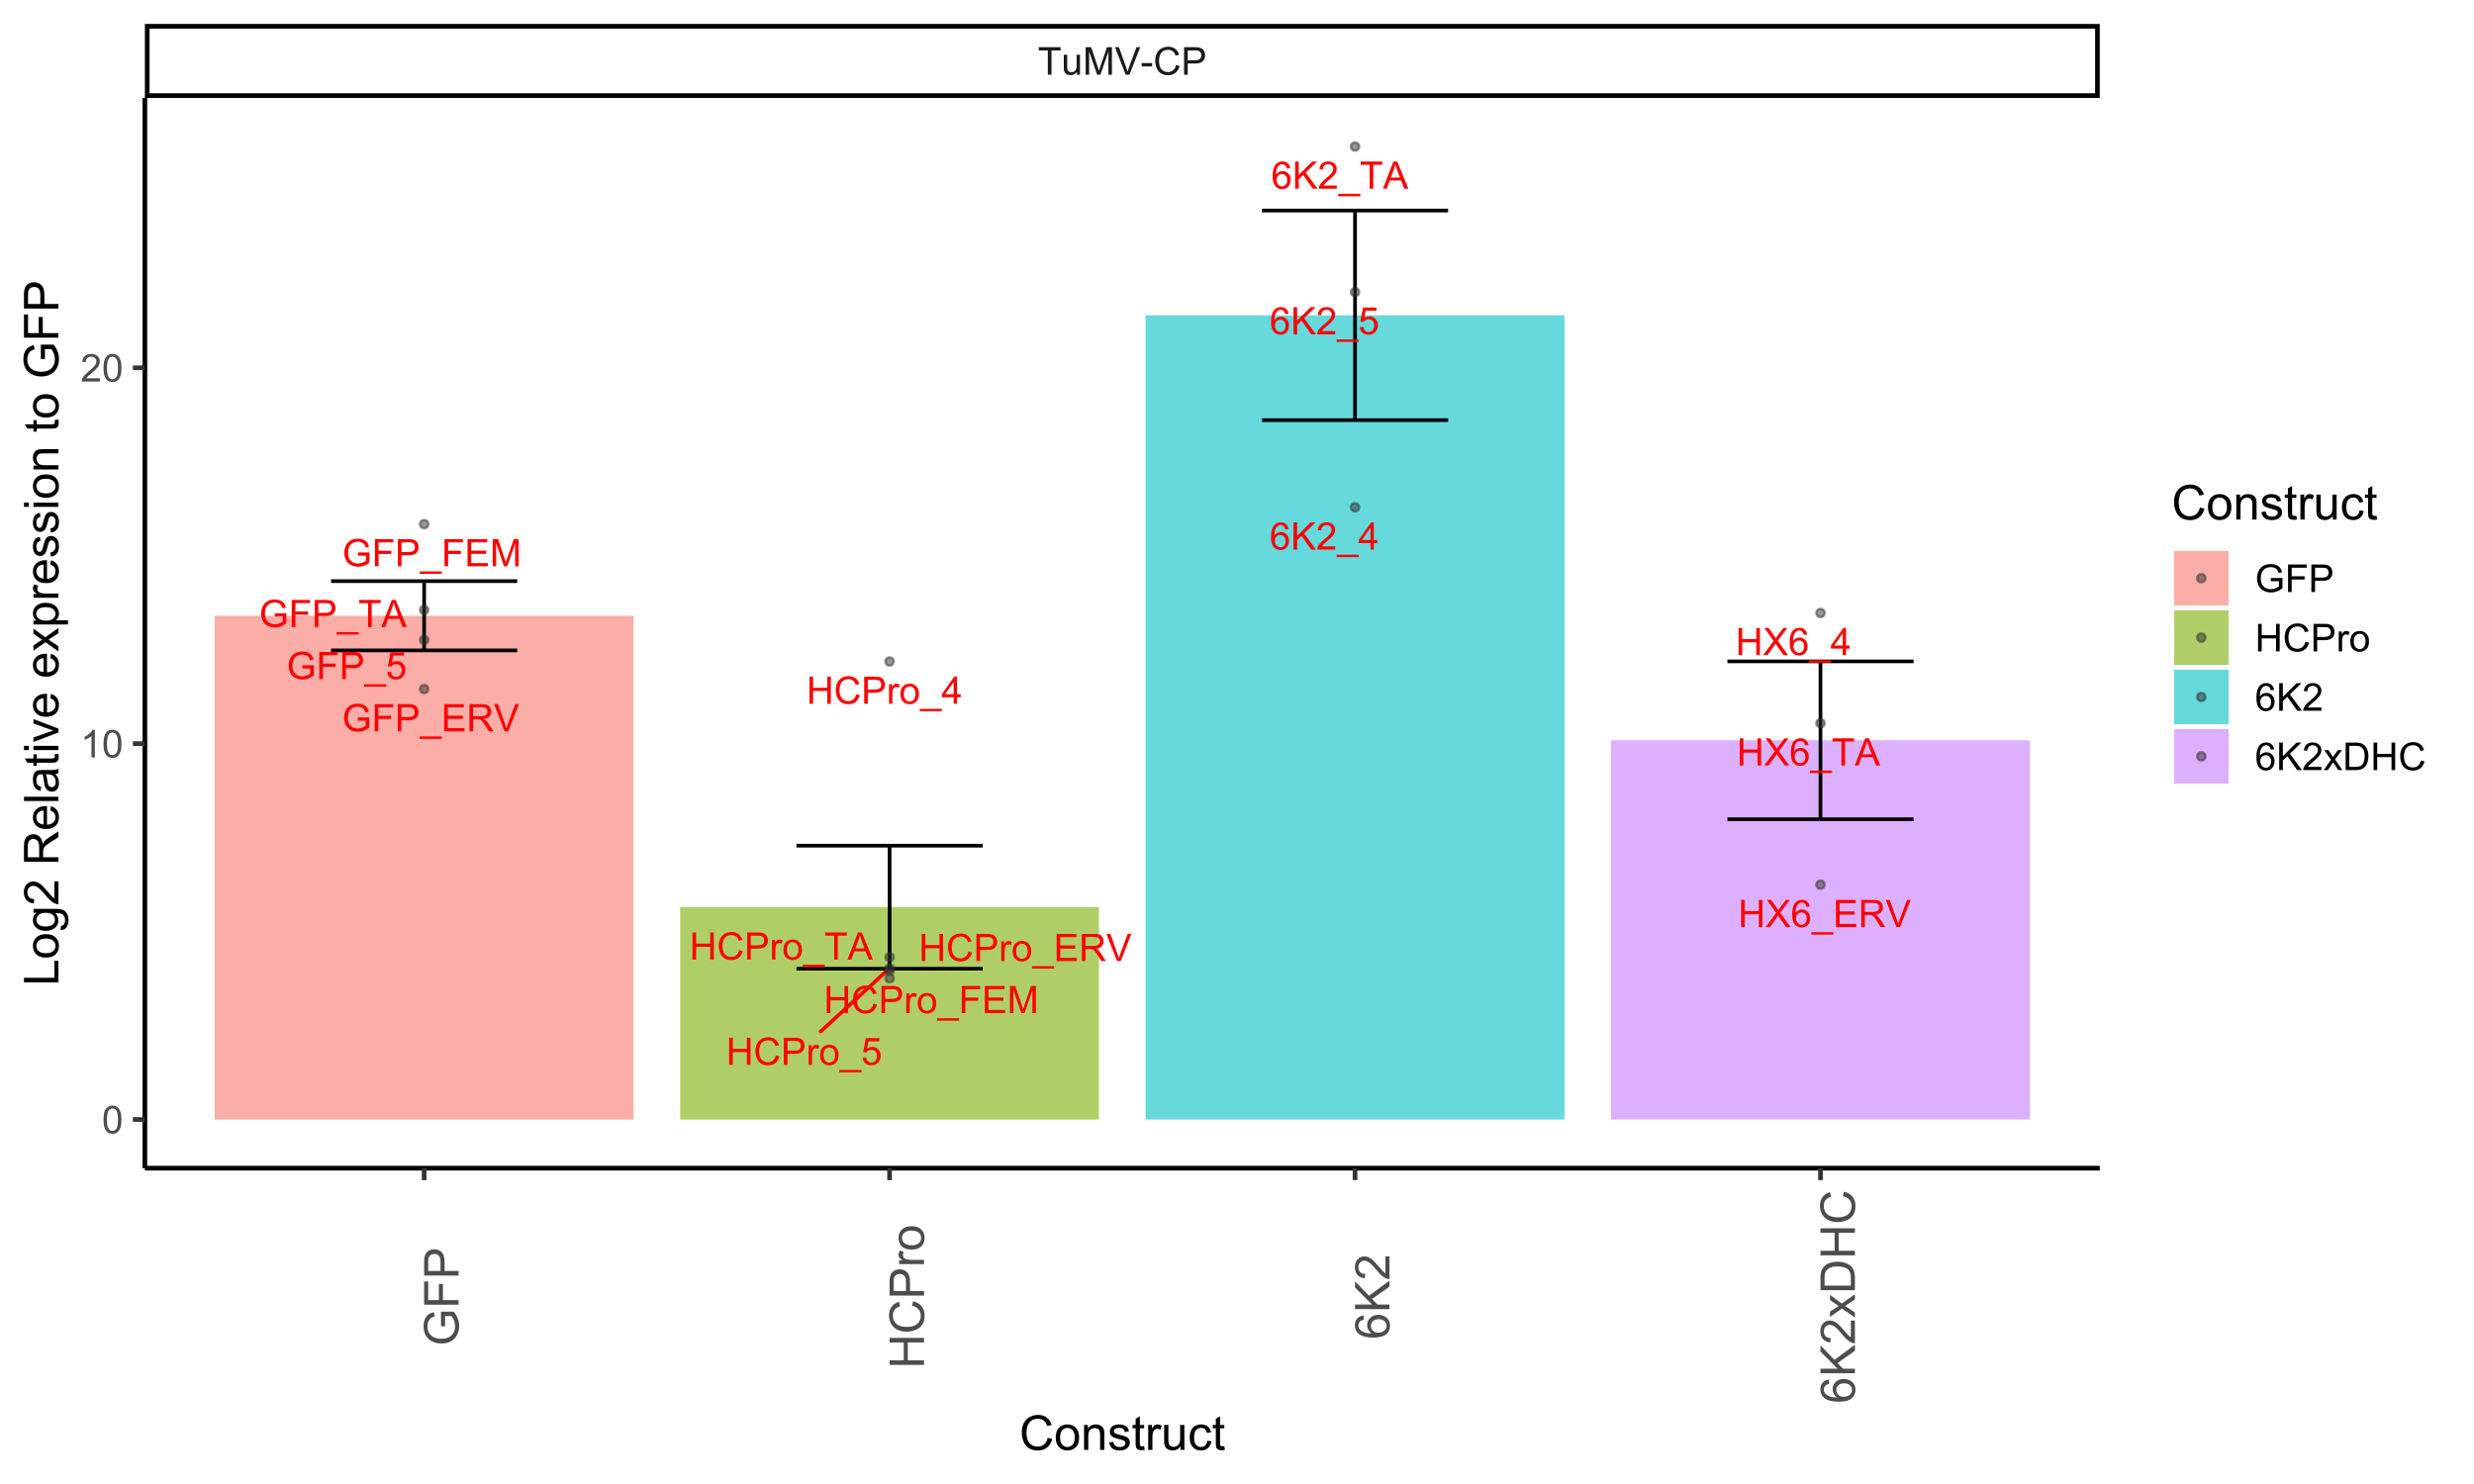 <?xml version="1.0" encoding="UTF-8"?>
<svg xmlns="http://www.w3.org/2000/svg" xmlns:xlink="http://www.w3.org/1999/xlink" width="720pt" height="432pt" viewBox="0 0 720 432" version="1.1">
<defs>
<g>
<symbol overflow="visible" id="glyph0-0">
<path style="stroke:none;" d="M 1.379 0 L 1.379 -6.898 L 6.898 -6.898 L 6.898 0 Z M 1.551 -0.172 L 6.727 -0.172 L 6.727 -6.727 L 1.551 -6.727 Z M 1.551 -0.172 "/>
</symbol>
<symbol overflow="visible" id="glyph0-1">
<path style="stroke:none;" d="M 5.492 -5.969 L 4.527 -5.891 C 4.438 -6.27 4.316 -6.547 4.16 -6.723 C 3.898 -6.996 3.574 -7.137 3.191 -7.137 C 2.879 -7.137 2.609 -7.051 2.379 -6.879 C 2.07 -6.652 1.828 -6.324 1.652 -5.902 C 1.477 -5.473 1.383 -4.863 1.379 -4.074 C 1.609 -4.426 1.895 -4.691 2.234 -4.867 C 2.57 -5.035 2.926 -5.121 3.301 -5.125 C 3.941 -5.121 4.492 -4.883 4.949 -4.41 C 5.402 -3.934 5.629 -3.32 5.633 -2.566 C 5.629 -2.066 5.523 -1.602 5.312 -1.18 C 5.098 -0.75 4.805 -0.426 4.43 -0.203 C 4.055 0.02 3.629 0.129 3.16 0.133 C 2.348 0.129 1.688 -0.164 1.18 -0.758 C 0.664 -1.348 0.41 -2.328 0.414 -3.699 C 0.41 -5.223 0.691 -6.332 1.262 -7.027 C 1.75 -7.629 2.414 -7.934 3.25 -7.934 C 3.871 -7.934 4.379 -7.758 4.777 -7.41 C 5.172 -7.062 5.41 -6.582 5.492 -5.969 Z M 1.531 -2.559 C 1.527 -2.223 1.598 -1.902 1.742 -1.602 C 1.883 -1.293 2.082 -1.062 2.34 -0.902 C 2.59 -0.742 2.859 -0.66 3.145 -0.664 C 3.551 -0.66 3.902 -0.828 4.199 -1.16 C 4.492 -1.488 4.641 -1.938 4.641 -2.508 C 4.641 -3.051 4.492 -3.48 4.203 -3.797 C 3.91 -4.109 3.547 -4.266 3.105 -4.27 C 2.668 -4.266 2.293 -4.109 1.988 -3.797 C 1.68 -3.48 1.527 -3.066 1.531 -2.559 Z M 1.531 -2.559 "/>
</symbol>
<symbol overflow="visible" id="glyph0-2">
<path style="stroke:none;" d="M 0.809 0 L 0.809 -7.902 L 1.855 -7.902 L 1.855 -3.984 L 5.777 -7.902 L 7.195 -7.902 L 3.883 -4.699 L 7.344 0 L 5.961 0 L 3.148 -4 L 1.855 -2.738 L 1.855 0 Z M 0.809 0 "/>
</symbol>
<symbol overflow="visible" id="glyph0-3">
<path style="stroke:none;" d="M 5.559 -0.934 L 5.559 0 L 0.336 0 C 0.324 -0.234 0.363 -0.457 0.449 -0.672 C 0.578 -1.027 0.789 -1.379 1.086 -1.723 C 1.375 -2.066 1.801 -2.465 2.355 -2.922 C 3.215 -3.621 3.793 -4.18 4.098 -4.594 C 4.395 -5.004 4.547 -5.391 4.551 -5.762 C 4.547 -6.145 4.41 -6.469 4.137 -6.734 C 3.863 -6.996 3.504 -7.129 3.062 -7.133 C 2.59 -7.129 2.215 -6.988 1.938 -6.711 C 1.656 -6.426 1.516 -6.039 1.516 -5.547 L 0.516 -5.648 C 0.586 -6.391 0.844 -6.957 1.289 -7.348 C 1.734 -7.738 2.332 -7.934 3.082 -7.934 C 3.84 -7.934 4.438 -7.723 4.883 -7.301 C 5.32 -6.879 5.543 -6.359 5.547 -5.742 C 5.543 -5.422 5.477 -5.109 5.352 -4.809 C 5.219 -4.5 5.004 -4.18 4.707 -3.844 C 4.402 -3.504 3.906 -3.039 3.211 -2.453 C 2.629 -1.961 2.254 -1.629 2.09 -1.457 C 1.922 -1.281 1.785 -1.105 1.684 -0.934 Z M 5.559 -0.934 "/>
</symbol>
<symbol overflow="visible" id="glyph0-4">
<path style="stroke:none;" d="M -0.168 2.195 L -0.168 1.492 L 6.266 1.492 L 6.266 2.195 Z M -0.168 2.195 "/>
</symbol>
<symbol overflow="visible" id="glyph0-5">
<path style="stroke:none;" d="M 3.57 0 L 3.57 -1.891 L 0.141 -1.891 L 0.141 -2.781 L 3.746 -7.902 L 4.539 -7.902 L 4.539 -2.781 L 5.605 -2.781 L 5.605 -1.891 L 4.539 -1.891 L 4.539 0 Z M 3.57 -2.781 L 3.57 -6.344 L 1.094 -2.781 Z M 3.57 -2.781 "/>
</symbol>
<symbol overflow="visible" id="glyph0-6">
<path style="stroke:none;" d="M 0.457 -2.07 L 1.477 -2.156 C 1.551 -1.66 1.723 -1.285 2 -1.039 C 2.273 -0.785 2.605 -0.66 2.996 -0.664 C 3.461 -0.66 3.859 -0.836 4.184 -1.191 C 4.504 -1.539 4.664 -2.008 4.668 -2.594 C 4.664 -3.145 4.508 -3.582 4.199 -3.902 C 3.887 -4.223 3.48 -4.383 2.98 -4.383 C 2.664 -4.383 2.383 -4.309 2.133 -4.168 C 1.883 -4.023 1.684 -3.84 1.543 -3.617 L 0.629 -3.734 L 1.395 -7.793 L 5.324 -7.793 L 5.324 -6.867 L 2.172 -6.867 L 1.746 -4.742 C 2.219 -5.07 2.715 -5.238 3.238 -5.238 C 3.926 -5.238 4.508 -4.996 4.984 -4.52 C 5.457 -4.039 5.695 -3.426 5.699 -2.68 C 5.695 -1.961 5.488 -1.344 5.074 -0.824 C 4.566 -0.188 3.871 0.129 2.996 0.133 C 2.273 0.129 1.688 -0.07 1.234 -0.469 C 0.777 -0.871 0.52 -1.402 0.457 -2.07 Z M 0.457 -2.07 "/>
</symbol>
<symbol overflow="visible" id="glyph0-7">
<path style="stroke:none;" d="M 2.863 0 L 2.863 -6.969 L 0.258 -6.969 L 0.258 -7.902 L 6.523 -7.902 L 6.523 -6.969 L 3.906 -6.969 L 3.906 0 Z M 2.863 0 "/>
</symbol>
<symbol overflow="visible" id="glyph0-8">
<path style="stroke:none;" d="M -0.016 0 L 3.02 -7.902 L 4.145 -7.902 L 7.379 0 L 6.188 0 L 5.266 -2.395 L 1.961 -2.395 L 1.094 0 Z M 2.266 -3.246 L 4.941 -3.246 L 4.117 -5.434 C 3.863 -6.094 3.676 -6.641 3.559 -7.074 C 3.453 -6.562 3.312 -6.059 3.133 -5.562 Z M 2.266 -3.246 "/>
</symbol>
<symbol overflow="visible" id="glyph0-9">
<path style="stroke:none;" d="M 4.551 -3.098 L 4.551 -4.027 L 7.898 -4.031 L 7.898 -1.102 C 7.383 -0.688 6.852 -0.379 6.305 -0.176 C 5.758 0.027 5.195 0.129 4.625 0.133 C 3.844 0.129 3.141 -0.035 2.508 -0.363 C 1.875 -0.695 1.395 -1.176 1.07 -1.805 C 0.746 -2.434 0.586 -3.137 0.586 -3.914 C 0.586 -4.68 0.746 -5.395 1.066 -6.066 C 1.387 -6.73 1.848 -7.227 2.457 -7.551 C 3.059 -7.875 3.754 -8.039 4.543 -8.039 C 5.113 -8.039 5.633 -7.945 6.094 -7.758 C 6.555 -7.57 6.914 -7.312 7.18 -6.984 C 7.438 -6.652 7.637 -6.219 7.777 -5.691 L 6.836 -5.434 C 6.715 -5.832 6.566 -6.148 6.391 -6.383 C 6.215 -6.609 5.965 -6.793 5.637 -6.934 C 5.309 -7.066 4.945 -7.137 4.551 -7.141 C 4.07 -7.137 3.656 -7.062 3.309 -6.922 C 2.957 -6.773 2.676 -6.586 2.465 -6.352 C 2.25 -6.113 2.086 -5.852 1.969 -5.566 C 1.766 -5.078 1.664 -4.547 1.664 -3.977 C 1.664 -3.27 1.785 -2.68 2.027 -2.211 C 2.27 -1.734 2.621 -1.383 3.09 -1.152 C 3.551 -0.922 4.043 -0.809 4.566 -0.809 C 5.016 -0.809 5.457 -0.895 5.891 -1.07 C 6.32 -1.242 6.648 -1.43 6.871 -1.629 L 6.871 -3.098 Z M 4.551 -3.098 "/>
</symbol>
<symbol overflow="visible" id="glyph0-10">
<path style="stroke:none;" d="M 0.906 0 L 0.906 -7.902 L 6.238 -7.902 L 6.238 -6.969 L 1.953 -6.969 L 1.953 -4.523 L 5.66 -4.523 L 5.66 -3.59 L 1.953 -3.59 L 1.953 0 Z M 0.906 0 "/>
</symbol>
<symbol overflow="visible" id="glyph0-11">
<path style="stroke:none;" d="M 0.852 0 L 0.852 -7.902 L 3.832 -7.902 C 4.355 -7.898 4.754 -7.875 5.035 -7.828 C 5.418 -7.762 5.742 -7.637 6.008 -7.457 C 6.266 -7.273 6.477 -7.02 6.641 -6.691 C 6.797 -6.363 6.879 -6.004 6.883 -5.617 C 6.879 -4.941 6.664 -4.371 6.242 -3.91 C 5.812 -3.441 5.043 -3.211 3.926 -3.211 L 1.898 -3.211 L 1.898 0 Z M 1.898 -4.145 L 3.941 -4.145 C 4.613 -4.141 5.094 -4.266 5.379 -4.52 C 5.66 -4.77 5.801 -5.125 5.805 -5.586 C 5.801 -5.914 5.719 -6.199 5.555 -6.434 C 5.387 -6.668 5.164 -6.82 4.895 -6.898 C 4.715 -6.941 4.391 -6.965 3.918 -6.969 L 1.898 -6.969 Z M 1.898 -4.145 "/>
</symbol>
<symbol overflow="visible" id="glyph0-12">
<path style="stroke:none;" d="M 0.875 0 L 0.875 -7.902 L 6.586 -7.902 L 6.586 -6.969 L 1.918 -6.969 L 1.918 -4.551 L 6.289 -4.551 L 6.289 -3.621 L 1.918 -3.621 L 1.918 -0.934 L 6.77 -0.934 L 6.77 0 Z M 0.875 0 "/>
</symbol>
<symbol overflow="visible" id="glyph0-13">
<path style="stroke:none;" d="M 0.867 0 L 0.867 -7.902 L 4.371 -7.902 C 5.074 -7.898 5.609 -7.828 5.977 -7.688 C 6.344 -7.547 6.637 -7.297 6.855 -6.938 C 7.074 -6.578 7.184 -6.18 7.184 -5.746 C 7.184 -5.184 7 -4.711 6.641 -4.328 C 6.273 -3.941 5.715 -3.695 4.961 -3.594 C 5.234 -3.457 5.445 -3.328 5.59 -3.203 C 5.895 -2.918 6.184 -2.566 6.457 -2.152 L 7.832 0 L 6.516 0 L 5.473 -1.645 C 5.164 -2.117 4.91 -2.48 4.715 -2.73 C 4.516 -2.98 4.34 -3.156 4.188 -3.262 C 4.027 -3.359 3.867 -3.43 3.707 -3.473 C 3.586 -3.492 3.391 -3.504 3.125 -3.508 L 1.914 -3.508 L 1.914 0 Z M 1.914 -4.414 L 4.16 -4.414 C 4.637 -4.41 5.008 -4.461 5.281 -4.562 C 5.547 -4.66 5.754 -4.816 5.895 -5.035 C 6.035 -5.25 6.105 -5.488 6.105 -5.746 C 6.105 -6.117 5.969 -6.426 5.699 -6.668 C 5.426 -6.906 4.996 -7.023 4.414 -7.027 L 1.914 -7.027 Z M 1.914 -4.414 "/>
</symbol>
<symbol overflow="visible" id="glyph0-14">
<path style="stroke:none;" d="M 3.109 0 L 0.047 -7.902 L 1.18 -7.902 L 3.234 -2.16 C 3.398 -1.699 3.535 -1.27 3.648 -0.867 C 3.77 -1.297 3.91 -1.727 4.074 -2.16 L 6.211 -7.902 L 7.277 -7.902 L 4.184 0 Z M 3.109 0 "/>
</symbol>
<symbol overflow="visible" id="glyph0-15">
<path style="stroke:none;" d="M 0.82 0 L 0.82 -7.902 L 2.395 -7.902 L 4.266 -2.309 C 4.438 -1.785 4.562 -1.395 4.641 -1.137 C 4.73 -1.426 4.871 -1.848 5.062 -2.402 L 6.953 -7.902 L 8.359 -7.902 L 8.359 0 L 7.352 0 L 7.352 -6.613 L 5.055 0 L 4.113 0 L 1.828 -6.727 L 1.828 0 Z M 0.82 0 "/>
</symbol>
<symbol overflow="visible" id="glyph0-16">
<path style="stroke:none;" d="M 0.883 0 L 0.883 -7.902 L 1.93 -7.902 L 1.93 -4.656 L 6.039 -4.656 L 6.039 -7.902 L 7.082 -7.902 L 7.082 0 L 6.039 0 L 6.039 -3.727 L 1.93 -3.727 L 1.93 0 Z M 0.883 0 "/>
</symbol>
<symbol overflow="visible" id="glyph0-17">
<path style="stroke:none;" d="M 6.488 -2.77 L 7.535 -2.508 C 7.316 -1.648 6.922 -0.992 6.352 -0.543 C 5.781 -0.094 5.086 0.129 4.266 0.133 C 3.41 0.129 2.715 -0.043 2.184 -0.387 C 1.648 -0.73 1.242 -1.23 0.969 -1.891 C 0.688 -2.547 0.551 -3.254 0.551 -4.012 C 0.551 -4.832 0.707 -5.551 1.02 -6.164 C 1.332 -6.773 1.777 -7.238 2.363 -7.559 C 2.941 -7.879 3.582 -8.039 4.281 -8.039 C 5.066 -8.039 5.73 -7.836 6.273 -7.434 C 6.809 -7.027 7.184 -6.461 7.402 -5.734 L 6.371 -5.492 C 6.184 -6.062 5.918 -6.48 5.574 -6.746 C 5.223 -7.004 4.785 -7.137 4.258 -7.141 C 3.648 -7.137 3.141 -6.992 2.734 -6.703 C 2.324 -6.414 2.039 -6.023 1.875 -5.531 C 1.711 -5.039 1.629 -4.531 1.629 -4.016 C 1.629 -3.34 1.727 -2.754 1.922 -2.254 C 2.117 -1.75 2.422 -1.375 2.836 -1.133 C 3.25 -0.883 3.695 -0.762 4.176 -0.762 C 4.758 -0.762 5.254 -0.93 5.664 -1.266 C 6.066 -1.602 6.34 -2.102 6.488 -2.77 Z M 6.488 -2.77 "/>
</symbol>
<symbol overflow="visible" id="glyph0-18">
<path style="stroke:none;" d="M 0.719 0 L 0.719 -5.727 L 1.59 -5.727 L 1.59 -4.855 C 1.809 -5.258 2.016 -5.527 2.207 -5.66 C 2.395 -5.789 2.602 -5.852 2.828 -5.855 C 3.152 -5.852 3.484 -5.75 3.828 -5.543 L 3.492 -4.641 C 3.254 -4.781 3.016 -4.852 2.781 -4.852 C 2.566 -4.852 2.375 -4.785 2.211 -4.66 C 2.039 -4.527 1.918 -4.352 1.848 -4.129 C 1.738 -3.781 1.688 -3.402 1.688 -2.996 L 1.688 0 Z M 0.719 0 "/>
</symbol>
<symbol overflow="visible" id="glyph0-19">
<path style="stroke:none;" d="M 0.367 -2.863 C 0.363 -3.922 0.656 -4.707 1.25 -5.219 C 1.738 -5.641 2.34 -5.852 3.051 -5.855 C 3.836 -5.852 4.48 -5.594 4.98 -5.082 C 5.48 -4.562 5.73 -3.852 5.73 -2.941 C 5.73 -2.207 5.617 -1.625 5.398 -1.203 C 5.172 -0.777 4.852 -0.449 4.434 -0.219 C 4.008 0.016 3.547 0.129 3.051 0.129 C 2.246 0.129 1.598 -0.125 1.105 -0.641 C 0.609 -1.152 0.363 -1.895 0.367 -2.863 Z M 1.363 -2.863 C 1.359 -2.125 1.52 -1.574 1.844 -1.215 C 2.16 -0.848 2.562 -0.668 3.051 -0.668 C 3.531 -0.668 3.934 -0.852 4.254 -1.219 C 4.574 -1.586 4.734 -2.145 4.734 -2.895 C 4.734 -3.602 4.57 -4.137 4.25 -4.504 C 3.926 -4.867 3.527 -5.051 3.051 -5.051 C 2.562 -5.051 2.16 -4.867 1.844 -4.504 C 1.52 -4.141 1.359 -3.594 1.363 -2.863 Z M 1.363 -2.863 "/>
</symbol>
<symbol overflow="visible" id="glyph0-20">
<path style="stroke:none;" d="M 0.047 0 L 3.105 -4.117 L 0.41 -7.902 L 1.656 -7.902 L 3.09 -5.875 C 3.383 -5.453 3.598 -5.129 3.727 -4.906 C 3.898 -5.188 4.105 -5.488 4.352 -5.805 L 5.941 -7.902 L 7.078 -7.902 L 4.301 -4.176 L 7.293 0 L 6 0 L 4.012 -2.82 C 3.898 -2.977 3.781 -3.152 3.664 -3.348 C 3.484 -3.059 3.359 -2.863 3.289 -2.754 L 1.305 0 Z M 0.047 0 "/>
</symbol>
<symbol overflow="visible" id="glyph1-0">
<path style="stroke:none;" d="M 1.398 0 L 1.398 -7 L 7 -7 L 7 0 Z M 1.574 -0.176 L 6.824 -0.176 L 6.824 -6.824 L 1.574 -6.824 Z M 1.574 -0.176 "/>
</symbol>
<symbol overflow="visible" id="glyph1-1">
<path style="stroke:none;" d="M 2.902 0 L 2.902 -7.07 L 0.262 -7.07 L 0.262 -8.016 L 6.617 -8.016 L 6.617 -7.07 L 3.965 -7.07 L 3.965 0 Z M 2.902 0 "/>
</symbol>
<symbol overflow="visible" id="glyph1-2">
<path style="stroke:none;" d="M 4.543 0 L 4.543 -0.852 C 4.09 -0.195 3.477 0.129 2.703 0.133 C 2.355 0.129 2.035 0.066 1.742 -0.062 C 1.441 -0.191 1.223 -0.355 1.078 -0.559 C 0.934 -0.754 0.832 -1 0.777 -1.289 C 0.734 -1.484 0.715 -1.789 0.715 -2.211 L 0.715 -5.809 L 1.699 -5.809 L 1.699 -2.586 C 1.699 -2.07 1.719 -1.727 1.762 -1.547 C 1.82 -1.289 1.953 -1.086 2.156 -0.938 C 2.355 -0.789 2.602 -0.715 2.898 -0.715 C 3.191 -0.715 3.469 -0.789 3.727 -0.941 C 3.984 -1.094 4.168 -1.301 4.277 -1.562 C 4.387 -1.82 4.441 -2.199 4.441 -2.695 L 4.441 -5.809 L 5.426 -5.809 L 5.426 0 Z M 4.543 0 "/>
</symbol>
<symbol overflow="visible" id="glyph1-3">
<path style="stroke:none;" d="M 0.832 0 L 0.832 -8.016 L 2.43 -8.016 L 4.324 -2.34 C 4.5 -1.809 4.625 -1.414 4.707 -1.152 C 4.793 -1.441 4.938 -1.871 5.137 -2.438 L 7.055 -8.016 L 8.48 -8.016 L 8.48 0 L 7.461 0 L 7.461 -6.711 L 5.129 0 L 4.172 0 L 1.855 -6.824 L 1.855 0 Z M 0.832 0 "/>
</symbol>
<symbol overflow="visible" id="glyph1-4">
<path style="stroke:none;" d="M 3.156 0 L 0.051 -8.016 L 1.199 -8.016 L 3.281 -2.191 C 3.445 -1.723 3.586 -1.285 3.703 -0.879 C 3.824 -1.316 3.965 -1.754 4.133 -2.191 L 6.301 -8.016 L 7.383 -8.016 L 4.242 0 Z M 3.156 0 "/>
</symbol>
<symbol overflow="visible" id="glyph1-5">
<path style="stroke:none;" d="M 0.355 -2.406 L 0.355 -3.395 L 3.379 -3.395 L 3.379 -2.406 Z M 0.355 -2.406 "/>
</symbol>
<symbol overflow="visible" id="glyph1-6">
<path style="stroke:none;" d="M 6.586 -2.812 L 7.645 -2.543 C 7.422 -1.668 7.023 -1 6.445 -0.547 C 5.867 -0.09 5.16 0.133 4.324 0.137 C 3.461 0.133 2.758 -0.039 2.219 -0.391 C 1.676 -0.738 1.262 -1.246 0.98 -1.918 C 0.695 -2.582 0.555 -3.301 0.559 -4.07 C 0.555 -4.902 0.715 -5.629 1.035 -6.254 C 1.352 -6.871 1.805 -7.344 2.398 -7.668 C 2.984 -7.988 3.633 -8.148 4.344 -8.152 C 5.141 -8.148 5.816 -7.945 6.367 -7.539 C 6.91 -7.129 7.289 -6.555 7.508 -5.82 L 6.465 -5.574 C 6.273 -6.152 6.004 -6.578 5.652 -6.848 C 5.297 -7.109 4.852 -7.242 4.32 -7.246 C 3.699 -7.242 3.184 -7.094 2.773 -6.801 C 2.359 -6.504 2.07 -6.109 1.902 -5.613 C 1.734 -5.113 1.652 -4.598 1.652 -4.074 C 1.652 -3.387 1.75 -2.793 1.949 -2.289 C 2.145 -1.777 2.453 -1.398 2.875 -1.148 C 3.293 -0.895 3.746 -0.766 4.238 -0.77 C 4.828 -0.766 5.332 -0.938 5.746 -1.285 C 6.156 -1.625 6.438 -2.137 6.586 -2.812 Z M 6.586 -2.812 "/>
</symbol>
<symbol overflow="visible" id="glyph1-7">
<path style="stroke:none;" d="M 0.863 0 L 0.863 -8.016 L 3.887 -8.016 C 4.418 -8.016 4.828 -7.988 5.109 -7.941 C 5.5 -7.871 5.828 -7.746 6.098 -7.566 C 6.359 -7.379 6.574 -7.121 6.738 -6.789 C 6.902 -6.457 6.984 -6.094 6.984 -5.699 C 6.984 -5.016 6.766 -4.438 6.332 -3.965 C 5.898 -3.492 5.113 -3.258 3.98 -3.258 L 1.926 -3.258 L 1.926 0 Z M 1.926 -4.207 L 3.996 -4.207 C 4.684 -4.207 5.168 -4.332 5.457 -4.59 C 5.742 -4.84 5.887 -5.199 5.891 -5.664 C 5.887 -5.996 5.805 -6.285 5.637 -6.527 C 5.465 -6.766 5.238 -6.922 4.965 -7 C 4.785 -7.043 4.457 -7.066 3.977 -7.07 L 1.926 -7.07 Z M 1.926 -4.207 "/>
</symbol>
<symbol overflow="visible" id="glyph1-8">
<path style="stroke:none;" d="M 0.465 -3.953 C 0.461 -4.898 0.559 -5.66 0.758 -6.242 C 0.949 -6.816 1.238 -7.262 1.625 -7.578 C 2.008 -7.891 2.492 -8.051 3.078 -8.051 C 3.504 -8.051 3.883 -7.961 4.211 -7.789 C 4.535 -7.613 4.805 -7.363 5.016 -7.039 C 5.227 -6.711 5.391 -6.316 5.512 -5.848 C 5.629 -5.379 5.688 -4.746 5.691 -3.953 C 5.688 -3.012 5.594 -2.254 5.402 -1.676 C 5.207 -1.098 4.918 -0.648 4.535 -0.336 C 4.152 -0.02 3.664 0.133 3.078 0.137 C 2.301 0.133 1.695 -0.141 1.258 -0.695 C 0.727 -1.359 0.461 -2.445 0.465 -3.953 Z M 1.477 -3.953 C 1.477 -2.637 1.629 -1.762 1.938 -1.324 C 2.246 -0.887 2.625 -0.668 3.078 -0.672 C 3.527 -0.668 3.91 -0.887 4.219 -1.328 C 4.523 -1.762 4.676 -2.637 4.68 -3.953 C 4.676 -5.27 4.523 -6.145 4.219 -6.582 C 3.91 -7.012 3.523 -7.23 3.066 -7.234 C 2.613 -7.23 2.254 -7.039 1.984 -6.66 C 1.645 -6.172 1.477 -5.27 1.477 -3.953 Z M 1.477 -3.953 "/>
</symbol>
<symbol overflow="visible" id="glyph1-9">
<path style="stroke:none;" d="M 4.172 0 L 3.188 0 L 3.188 -6.273 C 2.949 -6.043 2.637 -5.816 2.254 -5.594 C 1.867 -5.363 1.523 -5.195 1.219 -5.086 L 1.219 -6.039 C 1.77 -6.293 2.25 -6.605 2.664 -6.977 C 3.074 -7.344 3.367 -7.703 3.539 -8.051 L 4.172 -8.051 Z M 4.172 0 "/>
</symbol>
<symbol overflow="visible" id="glyph1-10">
<path style="stroke:none;" d="M 5.637 -0.945 L 5.637 0 L 0.34 0 C 0.332 -0.234 0.367 -0.461 0.453 -0.684 C 0.586 -1.043 0.805 -1.398 1.102 -1.75 C 1.398 -2.098 1.828 -2.504 2.391 -2.965 C 3.258 -3.676 3.844 -4.238 4.156 -4.66 C 4.461 -5.074 4.617 -5.473 4.617 -5.848 C 4.617 -6.234 4.477 -6.562 4.195 -6.832 C 3.914 -7.098 3.551 -7.23 3.105 -7.234 C 2.629 -7.23 2.25 -7.09 1.969 -6.809 C 1.684 -6.523 1.539 -6.129 1.535 -5.629 L 0.523 -5.73 C 0.59 -6.484 0.852 -7.059 1.305 -7.457 C 1.754 -7.852 2.363 -8.051 3.129 -8.051 C 3.895 -8.051 4.5 -7.836 4.953 -7.41 C 5.398 -6.98 5.625 -6.453 5.629 -5.824 C 5.625 -5.504 5.559 -5.188 5.43 -4.879 C 5.297 -4.566 5.078 -4.238 4.777 -3.898 C 4.469 -3.555 3.965 -3.086 3.258 -2.488 C 2.668 -1.992 2.289 -1.656 2.121 -1.48 C 1.953 -1.301 1.812 -1.121 1.707 -0.945 Z M 5.637 -0.945 "/>
</symbol>
<symbol overflow="visible" id="glyph1-11">
<path style="stroke:none;" d="M 4.617 -3.145 L 4.617 -4.086 L 8.012 -4.09 L 8.012 -1.117 C 7.488 -0.699 6.953 -0.387 6.398 -0.176 C 5.844 0.031 5.273 0.133 4.691 0.137 C 3.902 0.133 3.188 -0.031 2.547 -0.367 C 1.902 -0.703 1.418 -1.191 1.09 -1.832 C 0.762 -2.469 0.598 -3.18 0.598 -3.969 C 0.598 -4.746 0.758 -5.477 1.086 -6.152 C 1.406 -6.828 1.875 -7.328 2.492 -7.66 C 3.102 -7.984 3.809 -8.148 4.609 -8.152 C 5.188 -8.148 5.711 -8.055 6.184 -7.871 C 6.648 -7.68 7.016 -7.418 7.285 -7.086 C 7.547 -6.75 7.75 -6.312 7.891 -5.773 L 6.934 -5.512 C 6.809 -5.918 6.66 -6.238 6.484 -6.473 C 6.305 -6.703 6.051 -6.891 5.719 -7.035 C 5.387 -7.172 5.02 -7.242 4.617 -7.246 C 4.129 -7.242 3.707 -7.168 3.355 -7.023 C 3 -6.875 2.715 -6.68 2.5 -6.441 C 2.281 -6.199 2.113 -5.938 1.996 -5.648 C 1.789 -5.152 1.688 -4.613 1.691 -4.035 C 1.688 -3.32 1.809 -2.723 2.059 -2.242 C 2.301 -1.758 2.66 -1.398 3.133 -1.168 C 3.602 -0.934 4.102 -0.82 4.633 -0.82 C 5.09 -0.82 5.539 -0.906 5.977 -1.086 C 6.414 -1.258 6.746 -1.449 6.973 -1.652 L 6.973 -3.145 Z M 4.617 -3.145 "/>
</symbol>
<symbol overflow="visible" id="glyph1-12">
<path style="stroke:none;" d="M 0.918 0 L 0.918 -8.016 L 6.328 -8.016 L 6.328 -7.07 L 1.98 -7.07 L 1.98 -4.59 L 5.742 -4.59 L 5.742 -3.641 L 1.98 -3.641 L 1.98 0 Z M 0.918 0 "/>
</symbol>
<symbol overflow="visible" id="glyph1-13">
<path style="stroke:none;" d="M 0.898 0 L 0.898 -8.016 L 1.957 -8.016 L 1.957 -4.727 L 6.125 -4.727 L 6.125 -8.016 L 7.188 -8.016 L 7.188 0 L 6.125 0 L 6.125 -3.777 L 1.957 -3.777 L 1.957 0 Z M 0.898 0 "/>
</symbol>
<symbol overflow="visible" id="glyph1-14">
<path style="stroke:none;" d="M 0.727 0 L 0.727 -5.809 L 1.613 -5.809 L 1.613 -4.926 C 1.836 -5.336 2.047 -5.609 2.238 -5.742 C 2.43 -5.871 2.641 -5.934 2.871 -5.938 C 3.199 -5.934 3.535 -5.828 3.883 -5.621 L 3.543 -4.707 C 3.301 -4.848 3.059 -4.922 2.82 -4.922 C 2.602 -4.922 2.41 -4.855 2.242 -4.727 C 2.066 -4.598 1.945 -4.418 1.875 -4.188 C 1.766 -3.836 1.711 -3.453 1.711 -3.039 L 1.711 0 Z M 0.727 0 "/>
</symbol>
<symbol overflow="visible" id="glyph1-15">
<path style="stroke:none;" d="M 0.371 -2.902 C 0.367 -3.973 0.668 -4.77 1.27 -5.293 C 1.766 -5.719 2.375 -5.934 3.094 -5.938 C 3.891 -5.934 4.543 -5.672 5.051 -5.152 C 5.559 -4.629 5.812 -3.906 5.812 -2.984 C 5.812 -2.234 5.699 -1.648 5.477 -1.219 C 5.25 -0.789 4.922 -0.457 4.496 -0.223 C 4.066 0.012 3.602 0.129 3.094 0.133 C 2.281 0.129 1.621 -0.129 1.121 -0.648 C 0.617 -1.168 0.367 -1.918 0.371 -2.902 Z M 1.383 -2.902 C 1.383 -2.156 1.543 -1.602 1.867 -1.234 C 2.191 -0.863 2.602 -0.68 3.094 -0.68 C 3.582 -0.68 3.988 -0.863 4.312 -1.234 C 4.637 -1.605 4.797 -2.172 4.801 -2.938 C 4.797 -3.652 4.637 -4.199 4.312 -4.57 C 3.984 -4.938 3.578 -5.121 3.094 -5.125 C 2.602 -5.121 2.191 -4.938 1.867 -4.57 C 1.543 -4.203 1.383 -3.645 1.383 -2.902 Z M 1.383 -2.902 "/>
</symbol>
<symbol overflow="visible" id="glyph1-16">
<path style="stroke:none;" d="M 5.574 -6.055 L 4.594 -5.977 C 4.504 -6.363 4.379 -6.645 4.223 -6.82 C 3.953 -7.102 3.625 -7.242 3.238 -7.242 C 2.922 -7.242 2.645 -7.152 2.41 -6.977 C 2.098 -6.75 1.855 -6.422 1.676 -5.988 C 1.496 -5.551 1.402 -4.93 1.398 -4.133 C 1.633 -4.492 1.922 -4.762 2.27 -4.938 C 2.609 -5.109 2.969 -5.195 3.348 -5.199 C 4 -5.195 4.559 -4.953 5.023 -4.473 C 5.48 -3.988 5.711 -3.367 5.715 -2.602 C 5.711 -2.098 5.602 -1.629 5.387 -1.199 C 5.168 -0.766 4.871 -0.434 4.492 -0.207 C 4.113 0.023 3.684 0.133 3.203 0.137 C 2.379 0.133 1.711 -0.164 1.195 -0.766 C 0.68 -1.367 0.422 -2.363 0.422 -3.75 C 0.422 -5.297 0.707 -6.422 1.281 -7.133 C 1.777 -7.742 2.449 -8.051 3.297 -8.051 C 3.926 -8.051 4.441 -7.871 4.848 -7.52 C 5.246 -7.16 5.488 -6.672 5.574 -6.055 Z M 1.555 -2.598 C 1.551 -2.254 1.625 -1.93 1.77 -1.625 C 1.91 -1.312 2.109 -1.078 2.371 -0.914 C 2.629 -0.75 2.902 -0.668 3.188 -0.672 C 3.602 -0.668 3.957 -0.836 4.258 -1.176 C 4.555 -1.508 4.703 -1.965 4.707 -2.543 C 4.703 -3.098 4.559 -3.531 4.266 -3.852 C 3.969 -4.168 3.594 -4.328 3.148 -4.332 C 2.703 -4.328 2.328 -4.168 2.02 -3.852 C 1.707 -3.531 1.551 -3.113 1.555 -2.598 Z M 1.555 -2.598 "/>
</symbol>
<symbol overflow="visible" id="glyph1-17">
<path style="stroke:none;" d="M 0.82 0 L 0.82 -8.016 L 1.883 -8.016 L 1.883 -4.043 L 5.863 -8.016 L 7.301 -8.016 L 3.938 -4.77 L 7.449 0 L 6.047 0 L 3.195 -4.059 L 1.883 -2.777 L 1.883 0 Z M 0.82 0 "/>
</symbol>
<symbol overflow="visible" id="glyph1-18">
<path style="stroke:none;" d="M 0.082 0 L 2.203 -3.02 L 0.242 -5.809 L 1.473 -5.809 L 2.363 -4.445 C 2.527 -4.184 2.664 -3.969 2.766 -3.797 C 2.926 -4.035 3.074 -4.246 3.211 -4.434 L 4.188 -5.809 L 5.363 -5.809 L 3.359 -3.074 L 5.52 0 L 4.309 0 L 3.117 -1.805 L 2.801 -2.293 L 1.273 0 Z M 0.082 0 "/>
</symbol>
<symbol overflow="visible" id="glyph1-19">
<path style="stroke:none;" d="M 0.863 0 L 0.863 -8.016 L 3.625 -8.016 C 4.246 -8.016 4.723 -7.977 5.055 -7.902 C 5.512 -7.793 5.902 -7.602 6.23 -7.328 C 6.648 -6.969 6.965 -6.512 7.176 -5.957 C 7.383 -5.398 7.488 -4.762 7.492 -4.051 C 7.488 -3.441 7.418 -2.902 7.277 -2.434 C 7.137 -1.957 6.953 -1.57 6.73 -1.266 C 6.508 -0.957 6.266 -0.715 6 -0.539 C 5.734 -0.359 5.414 -0.223 5.043 -0.137 C 4.668 -0.043 4.238 0 3.758 0 Z M 1.926 -0.945 L 3.637 -0.945 C 4.164 -0.941 4.578 -0.992 4.879 -1.094 C 5.18 -1.191 5.422 -1.328 5.602 -1.508 C 5.852 -1.758 6.047 -2.098 6.188 -2.523 C 6.328 -2.945 6.398 -3.461 6.398 -4.07 C 6.398 -4.906 6.258 -5.551 5.984 -6 C 5.707 -6.449 5.375 -6.75 4.98 -6.906 C 4.695 -7.012 4.238 -7.066 3.609 -7.07 L 1.926 -7.07 Z M 1.926 -0.945 "/>
</symbol>
<symbol overflow="visible" id="glyph2-0">
<path style="stroke:none;" d="M 0 -1.75 L -8.75 -1.75 L -8.75 -8.75 L 0 -8.75 Z M -0.219 -1.969 L -0.219 -8.531 L -8.531 -8.531 L -8.531 -1.969 Z M -0.219 -1.969 "/>
</symbol>
<symbol overflow="visible" id="glyph2-1">
<path style="stroke:none;" d="M -3.93 -5.77 L -5.105 -5.77 L -5.113 -10.016 L -1.395 -10.016 C -0.871 -9.359 -0.477 -8.688 -0.219 -8 C 0.043 -7.305 0.168 -6.594 0.172 -5.867 C 0.168 -4.879 -0.039 -3.984 -0.461 -3.184 C -0.879 -2.375 -1.488 -1.77 -2.289 -1.359 C -3.082 -0.949 -3.973 -0.742 -4.961 -0.746 C -5.934 -0.742 -6.844 -0.945 -7.691 -1.355 C -8.535 -1.762 -9.164 -2.352 -9.574 -3.117 C -9.984 -3.883 -10.188 -4.762 -10.191 -5.762 C -10.188 -6.484 -10.07 -7.141 -9.84 -7.727 C -9.602 -8.309 -9.277 -8.77 -8.859 -9.105 C -8.438 -9.438 -7.891 -9.688 -7.219 -9.863 L -6.891 -8.668 C -7.398 -8.512 -7.797 -8.324 -8.094 -8.105 C -8.383 -7.879 -8.617 -7.562 -8.793 -7.148 C -8.969 -6.734 -9.059 -6.273 -9.059 -5.77 C -9.059 -5.16 -8.965 -4.637 -8.781 -4.195 C -8.594 -3.754 -8.352 -3.398 -8.051 -3.129 C -7.75 -2.855 -7.418 -2.645 -7.062 -2.496 C -6.438 -2.238 -5.766 -2.109 -5.047 -2.113 C -4.148 -2.109 -3.402 -2.262 -2.801 -2.574 C -2.199 -2.879 -1.75 -3.328 -1.461 -3.914 C -1.164 -4.5 -1.02 -5.125 -1.023 -5.789 C -1.02 -6.363 -1.129 -6.922 -1.355 -7.473 C -1.574 -8.016 -1.812 -8.43 -2.062 -8.715 L -3.93 -8.715 Z M -3.93 -5.77 "/>
</symbol>
<symbol overflow="visible" id="glyph2-2">
<path style="stroke:none;" d="M 0 -1.148 L -10.023 -1.148 L -10.023 -7.91 L -8.84 -7.91 L -8.84 -2.477 L -5.734 -2.477 L -5.734 -7.18 L -4.555 -7.18 L -4.555 -2.477 L 0 -2.477 Z M 0 -1.148 "/>
</symbol>
<symbol overflow="visible" id="glyph2-3">
<path style="stroke:none;" d="M 0 -1.078 L -10.023 -1.082 L -10.023 -4.859 C -10.02 -5.523 -9.988 -6.035 -9.926 -6.387 C -9.844 -6.879 -9.688 -7.289 -9.457 -7.621 C -9.227 -7.953 -8.902 -8.223 -8.488 -8.426 C -8.07 -8.629 -7.613 -8.73 -7.121 -8.73 C -6.266 -8.73 -5.547 -8.457 -4.957 -7.914 C -4.367 -7.371 -4.07 -6.391 -4.074 -4.977 L -4.074 -2.406 L 0 -2.406 Z M -5.258 -2.406 L -5.258 -4.996 C -5.254 -5.852 -5.414 -6.461 -5.734 -6.82 C -6.051 -7.18 -6.5 -7.359 -7.082 -7.363 C -7.5 -7.359 -7.859 -7.254 -8.156 -7.043 C -8.453 -6.832 -8.648 -6.551 -8.75 -6.207 C -8.805 -5.98 -8.836 -5.57 -8.84 -4.969 L -8.84 -2.406 Z M -5.258 -2.406 "/>
</symbol>
<symbol overflow="visible" id="glyph2-4">
<path style="stroke:none;" d="M 0 -1.121 L -10.023 -1.121 L -10.023 -2.449 L -5.906 -2.449 L -5.906 -7.656 L -10.023 -7.656 L -10.023 -8.984 L 0 -8.984 L 0 -7.656 L -4.723 -7.656 L -4.723 -2.449 L 0 -2.445 Z M 0 -1.121 "/>
</symbol>
<symbol overflow="visible" id="glyph2-5">
<path style="stroke:none;" d="M -3.512 -8.23 L -3.18 -9.555 C -2.086 -9.277 -1.254 -8.777 -0.684 -8.055 C -0.113 -7.332 0.168 -6.449 0.172 -5.406 C 0.168 -4.324 -0.047 -3.445 -0.488 -2.773 C -0.926 -2.094 -1.562 -1.578 -2.398 -1.227 C -3.227 -0.871 -4.125 -0.695 -5.086 -0.699 C -6.129 -0.695 -7.039 -0.895 -7.816 -1.297 C -8.594 -1.691 -9.184 -2.258 -9.586 -2.996 C -9.988 -3.73 -10.188 -4.543 -10.191 -5.43 C -10.188 -6.43 -9.934 -7.273 -9.426 -7.957 C -8.914 -8.641 -8.195 -9.117 -7.273 -9.387 L -6.965 -8.078 C -7.691 -7.844 -8.223 -7.508 -8.559 -7.066 C -8.891 -6.625 -9.059 -6.07 -9.059 -5.402 C -9.059 -4.629 -8.871 -3.984 -8.504 -3.469 C -8.129 -2.953 -7.633 -2.59 -7.016 -2.379 C -6.391 -2.168 -5.75 -2.062 -5.094 -2.066 C -4.234 -2.062 -3.492 -2.188 -2.859 -2.438 C -2.223 -2.684 -1.746 -3.066 -1.434 -3.594 C -1.117 -4.117 -0.961 -4.688 -0.965 -5.297 C -0.961 -6.039 -1.176 -6.668 -1.605 -7.184 C -2.035 -7.699 -2.668 -8.047 -3.512 -8.23 Z M -3.512 -8.23 "/>
</symbol>
<symbol overflow="visible" id="glyph2-6">
<path style="stroke:none;" d="M 0 -0.91 L -7.258 -0.91 L -7.258 -2.016 L -6.16 -2.016 C -6.668 -2.297 -7.008 -2.559 -7.176 -2.801 C -7.336 -3.039 -7.418 -3.301 -7.422 -3.59 C -7.418 -4 -7.285 -4.422 -7.027 -4.852 L -5.887 -4.43 C -6.062 -4.129 -6.152 -3.828 -6.152 -3.527 C -6.152 -3.258 -6.07 -3.016 -5.91 -2.801 C -5.746 -2.586 -5.52 -2.434 -5.234 -2.344 C -4.793 -2.207 -4.316 -2.137 -3.801 -2.141 L 0 -2.141 Z M 0 -0.91 "/>
</symbol>
<symbol overflow="visible" id="glyph2-7">
<path style="stroke:none;" d="M -3.629 -0.465 C -4.973 -0.461 -5.969 -0.836 -6.617 -1.586 C -7.148 -2.207 -7.418 -2.969 -7.422 -3.871 C -7.418 -4.867 -7.09 -5.684 -6.441 -6.316 C -5.785 -6.949 -4.883 -7.266 -3.73 -7.266 C -2.797 -7.266 -2.062 -7.125 -1.527 -6.844 C -0.988 -6.562 -0.57 -6.152 -0.277 -5.621 C 0.02 -5.082 0.164 -4.5 0.164 -3.867 C 0.164 -2.852 -0.16 -2.027 -0.812 -1.402 C -1.461 -0.773 -2.398 -0.461 -3.629 -0.465 Z M -3.629 -1.73 C -2.695 -1.727 -2 -1.93 -1.539 -2.336 C -1.074 -2.738 -0.844 -3.25 -0.848 -3.867 C -0.844 -4.477 -1.074 -4.984 -1.543 -5.391 C -2.004 -5.797 -2.715 -6 -3.672 -6 C -4.566 -6 -5.246 -5.793 -5.711 -5.387 C -6.172 -4.977 -6.402 -4.473 -6.406 -3.871 C -6.402 -3.25 -6.172 -2.738 -5.715 -2.336 C -5.25 -1.93 -4.555 -1.727 -3.629 -1.73 Z M -3.629 -1.73 "/>
</symbol>
<symbol overflow="visible" id="glyph2-8">
<path style="stroke:none;" d="M -7.566 -6.965 L -7.473 -5.742 C -7.949 -5.633 -8.301 -5.477 -8.523 -5.277 C -8.871 -4.941 -9.047 -4.531 -9.051 -4.047 C -9.047 -3.652 -8.938 -3.309 -8.723 -3.016 C -8.438 -2.625 -8.023 -2.32 -7.484 -2.098 C -6.938 -1.875 -6.168 -1.758 -5.168 -1.75 C -5.617 -2.043 -5.949 -2.406 -6.172 -2.836 C -6.387 -3.266 -6.496 -3.715 -6.5 -4.184 C -6.496 -5.004 -6.195 -5.699 -5.594 -6.277 C -4.988 -6.852 -4.207 -7.141 -3.254 -7.145 C -2.621 -7.141 -2.039 -7.004 -1.5 -6.734 C -0.961 -6.461 -0.547 -6.09 -0.258 -5.617 C 0.027 -5.141 0.168 -4.605 0.172 -4.008 C 0.168 -2.98 -0.207 -2.141 -0.961 -1.496 C -1.715 -0.848 -2.957 -0.527 -4.688 -0.527 C -6.625 -0.527 -8.031 -0.883 -8.914 -1.602 C -9.676 -2.219 -10.059 -3.059 -10.062 -4.121 C -10.059 -4.906 -9.84 -5.555 -9.398 -6.059 C -8.953 -6.562 -8.34 -6.863 -7.566 -6.965 Z M -3.246 -1.941 C -2.82 -1.938 -2.414 -2.027 -2.027 -2.211 C -1.641 -2.387 -1.344 -2.641 -1.145 -2.965 C -0.938 -3.289 -0.836 -3.629 -0.84 -3.984 C -0.836 -4.504 -1.047 -4.949 -1.469 -5.324 C -1.887 -5.695 -2.457 -5.883 -3.18 -5.887 C -3.871 -5.883 -4.418 -5.699 -4.816 -5.332 C -5.215 -4.961 -5.414 -4.496 -5.414 -3.938 C -5.414 -3.383 -5.215 -2.91 -4.816 -2.523 C -4.418 -2.133 -3.895 -1.938 -3.246 -1.941 Z M -3.246 -1.941 "/>
</symbol>
<symbol overflow="visible" id="glyph2-9">
<path style="stroke:none;" d="M 0 -1.023 L -10.023 -1.027 L -10.023 -2.352 L -5.051 -2.352 L -10.023 -7.328 L -10.023 -9.125 L -5.961 -4.922 L 0 -9.312 L 0 -7.562 L -5.07 -3.992 L -3.473 -2.352 L 0 -2.352 Z M 0 -1.023 "/>
</symbol>
<symbol overflow="visible" id="glyph2-10">
<path style="stroke:none;" d="M -1.184 -7.047 L 0 -7.047 L 0 -0.422 C -0.297 -0.414 -0.582 -0.461 -0.855 -0.566 C -1.305 -0.734 -1.746 -1.004 -2.188 -1.375 C -2.621 -1.746 -3.129 -2.285 -3.703 -2.988 C -4.598 -4.074 -5.305 -4.809 -5.828 -5.195 C -6.348 -5.574 -6.84 -5.766 -7.309 -5.77 C -7.793 -5.766 -8.203 -5.59 -8.539 -5.246 C -8.871 -4.895 -9.039 -4.441 -9.043 -3.883 C -9.039 -3.289 -8.863 -2.816 -8.508 -2.461 C -8.152 -2.105 -7.66 -1.926 -7.035 -1.922 L -7.164 -0.656 C -8.105 -0.742 -8.824 -1.066 -9.32 -1.633 C -9.812 -2.195 -10.059 -2.953 -10.062 -3.91 C -10.059 -4.867 -9.793 -5.629 -9.262 -6.191 C -8.727 -6.75 -8.066 -7.031 -7.281 -7.035 C -6.879 -7.031 -6.484 -6.949 -6.098 -6.789 C -5.707 -6.621 -5.297 -6.348 -4.871 -5.969 C -4.441 -5.586 -3.855 -4.953 -3.109 -4.074 C -2.488 -3.332 -2.066 -2.859 -1.848 -2.652 C -1.621 -2.438 -1.402 -2.266 -1.184 -2.133 Z M -1.184 -7.047 "/>
</symbol>
<symbol overflow="visible" id="glyph2-11">
<path style="stroke:none;" d="M 0 -0.102 L -3.773 -2.754 L -7.258 -0.301 L -7.258 -1.84 L -5.559 -2.953 C -5.23 -3.164 -4.957 -3.332 -4.742 -3.461 C -5.039 -3.66 -5.309 -3.844 -5.543 -4.012 L -7.258 -5.238 L -7.258 -6.707 L -3.84 -4.195 L 0 -6.898 L 0 -5.387 L -2.254 -3.898 L -2.863 -3.5 L 0 -1.594 Z M 0 -0.102 "/>
</symbol>
<symbol overflow="visible" id="glyph2-12">
<path style="stroke:none;" d="M 0 -1.078 L -10.023 -1.082 L -10.023 -4.531 C -10.02 -5.309 -9.973 -5.906 -9.879 -6.316 C -9.746 -6.891 -9.504 -7.379 -9.16 -7.785 C -8.711 -8.312 -8.141 -8.707 -7.449 -8.973 C -6.75 -9.23 -5.957 -9.363 -5.066 -9.367 C -4.301 -9.363 -3.625 -9.273 -3.039 -9.098 C -2.449 -8.918 -1.965 -8.691 -1.582 -8.414 C -1.195 -8.137 -0.891 -7.832 -0.672 -7.504 C -0.449 -7.172 -0.281 -6.773 -0.168 -6.305 C -0.055 -5.836 0 -5.297 0 -4.695 Z M -1.184 -2.406 L -1.184 -4.547 C -1.184 -5.207 -1.242 -5.723 -1.367 -6.102 C -1.484 -6.473 -1.66 -6.773 -1.887 -7 C -2.199 -7.312 -2.621 -7.559 -3.152 -7.734 C -3.684 -7.91 -4.328 -7.996 -5.086 -8 C -6.133 -7.996 -6.938 -7.824 -7.5 -7.48 C -8.062 -7.133 -8.438 -6.715 -8.633 -6.227 C -8.766 -5.871 -8.836 -5.301 -8.84 -4.512 L -8.84 -2.406 Z M -1.184 -2.406 "/>
</symbol>
<symbol overflow="visible" id="glyph2-13">
<path style="stroke:none;" d="M 0 -1.023 L -10.023 -1.027 L -10.023 -2.352 L -1.184 -2.352 L -1.184 -7.289 L 0 -7.289 Z M 0 -1.023 "/>
</symbol>
<symbol overflow="visible" id="glyph2-14">
<path style="stroke:none;" d="M 0.602 -0.695 L 0.781 -1.895 C 1.145 -1.941 1.414 -2.082 1.586 -2.312 C 1.812 -2.613 1.926 -3.031 1.93 -3.562 C 1.926 -4.129 1.812 -4.566 1.586 -4.879 C 1.355 -5.188 1.035 -5.398 0.629 -5.508 C 0.375 -5.57 -0.148 -5.598 -0.949 -5.598 C -0.316 -5.059 0 -4.391 0 -3.59 C 0 -2.59 -0.359 -1.816 -1.078 -1.273 C -1.797 -0.723 -2.66 -0.449 -3.672 -0.453 C -4.363 -0.449 -5.004 -0.574 -5.59 -0.828 C -6.176 -1.074 -6.625 -1.438 -6.945 -1.918 C -7.258 -2.391 -7.418 -2.953 -7.422 -3.598 C -7.418 -4.453 -7.07 -5.156 -6.383 -5.715 L -7.258 -5.715 L -7.258 -6.852 L -0.984 -6.852 C 0.145 -6.848 0.945 -6.734 1.418 -6.504 C 1.887 -6.273 2.258 -5.906 2.535 -5.41 C 2.805 -4.91 2.941 -4.297 2.945 -3.57 C 2.941 -2.699 2.746 -2 2.359 -1.469 C 1.969 -0.934 1.383 -0.676 0.602 -0.695 Z M -3.758 -1.715 C -2.805 -1.711 -2.113 -1.898 -1.676 -2.281 C -1.238 -2.656 -1.02 -3.133 -1.02 -3.703 C -1.02 -4.27 -1.234 -4.742 -1.672 -5.129 C -2.102 -5.508 -2.785 -5.699 -3.719 -5.703 C -4.605 -5.699 -5.273 -5.504 -5.727 -5.109 C -6.176 -4.715 -6.402 -4.238 -6.406 -3.684 C -6.402 -3.133 -6.18 -2.668 -5.738 -2.289 C -5.289 -1.902 -4.629 -1.711 -3.758 -1.715 Z M -3.758 -1.715 "/>
</symbol>
<symbol overflow="visible" id="glyph2-15">
<path style="stroke:none;" d=""/>
</symbol>
<symbol overflow="visible" id="glyph2-16">
<path style="stroke:none;" d="M 0 -1.102 L -10.023 -1.102 L -10.023 -5.543 C -10.02 -6.434 -9.93 -7.109 -9.75 -7.578 C -9.57 -8.039 -9.25 -8.414 -8.797 -8.695 C -8.336 -8.973 -7.832 -9.109 -7.285 -9.113 C -6.57 -9.109 -5.973 -8.879 -5.488 -8.422 C -5 -7.957 -4.691 -7.246 -4.559 -6.289 C -4.387 -6.637 -4.219 -6.906 -4.062 -7.09 C -3.703 -7.477 -3.258 -7.84 -2.727 -8.188 L 0 -9.934 L 0 -8.266 L -2.086 -6.938 C -2.688 -6.551 -3.145 -6.23 -3.465 -5.98 C -3.781 -5.727 -4.008 -5.504 -4.137 -5.309 C -4.262 -5.109 -4.348 -4.906 -4.402 -4.703 C -4.43 -4.551 -4.445 -4.305 -4.449 -3.965 L -4.449 -2.426 L 0 -2.426 Z M -5.598 -2.426 L -5.598 -5.277 C -5.594 -5.883 -5.656 -6.355 -5.785 -6.699 C -5.91 -7.035 -6.113 -7.297 -6.387 -7.477 C -6.66 -7.656 -6.957 -7.746 -7.285 -7.746 C -7.754 -7.746 -8.145 -7.574 -8.453 -7.23 C -8.758 -6.887 -8.91 -6.34 -8.914 -5.598 L -8.914 -2.426 Z M -5.598 -2.426 "/>
</symbol>
<symbol overflow="visible" id="glyph2-17">
<path style="stroke:none;" d="M -2.336 -5.891 L -2.18 -7.164 C -1.438 -6.961 -0.859 -6.59 -0.449 -6.047 C -0.039 -5.504 0.164 -4.812 0.164 -3.973 C 0.164 -2.91 -0.16 -2.066 -0.816 -1.445 C -1.465 -0.82 -2.383 -0.508 -3.57 -0.512 C -4.785 -0.508 -5.734 -0.824 -6.41 -1.453 C -7.082 -2.082 -7.418 -2.898 -7.422 -3.902 C -7.418 -4.871 -7.086 -5.664 -6.43 -6.281 C -5.766 -6.895 -4.84 -7.199 -3.645 -7.203 C -3.57 -7.199 -3.461 -7.199 -3.316 -7.199 L -3.316 -1.785 C -2.516 -1.828 -1.902 -2.055 -1.48 -2.461 C -1.055 -2.867 -0.844 -3.371 -0.848 -3.977 C -0.844 -4.426 -0.961 -4.812 -1.203 -5.133 C -1.438 -5.453 -1.816 -5.703 -2.336 -5.891 Z M -4.328 -1.852 L -4.328 -5.906 C -4.934 -5.852 -5.391 -5.695 -5.703 -5.441 C -6.172 -5.047 -6.41 -4.539 -6.414 -3.918 C -6.41 -3.352 -6.219 -2.875 -5.844 -2.492 C -5.461 -2.102 -4.957 -1.891 -4.328 -1.852 Z M -4.328 -1.852 "/>
</symbol>
<symbol overflow="visible" id="glyph2-18">
<path style="stroke:none;" d="M 0 -0.895 L -10.023 -0.895 L -10.023 -2.125 L 0 -2.125 Z M 0 -0.895 "/>
</symbol>
<symbol overflow="visible" id="glyph2-19">
<path style="stroke:none;" d="M -0.895 -5.66 C -0.504 -5.203 -0.23 -4.762 -0.074 -4.344 C 0.086 -3.918 0.164 -3.469 0.164 -2.988 C 0.164 -2.188 -0.027 -1.574 -0.418 -1.148 C -0.805 -0.719 -1.305 -0.504 -1.914 -0.508 C -2.266 -0.504 -2.59 -0.586 -2.887 -0.75 C -3.18 -0.91 -3.414 -1.121 -3.594 -1.383 C -3.77 -1.645 -3.906 -1.938 -4 -2.27 C -4.059 -2.508 -4.121 -2.875 -4.184 -3.363 C -4.301 -4.355 -4.441 -5.086 -4.609 -5.559 C -4.773 -5.559 -4.879 -5.559 -4.93 -5.562 C -5.426 -5.559 -5.781 -5.445 -5.988 -5.215 C -6.266 -4.898 -6.402 -4.43 -6.406 -3.816 C -6.402 -3.23 -6.301 -2.805 -6.102 -2.531 C -5.895 -2.258 -5.535 -2.055 -5.023 -1.922 L -5.188 -0.719 C -5.699 -0.824 -6.117 -1.004 -6.434 -1.258 C -6.75 -1.504 -6.992 -1.867 -7.164 -2.344 C -7.332 -2.816 -7.418 -3.363 -7.422 -3.992 C -7.418 -4.609 -7.344 -5.113 -7.203 -5.504 C -7.055 -5.887 -6.871 -6.172 -6.652 -6.359 C -6.43 -6.539 -6.152 -6.668 -5.816 -6.742 C -5.605 -6.777 -5.227 -6.797 -4.684 -6.801 L -3.043 -6.801 C -1.895 -6.797 -1.172 -6.824 -0.871 -6.879 C -0.566 -6.934 -0.277 -7.035 0 -7.191 L 0 -5.906 C -0.254 -5.777 -0.551 -5.695 -0.895 -5.66 Z M -3.645 -5.559 C -3.461 -5.109 -3.305 -4.438 -3.18 -3.547 C -3.105 -3.039 -3.023 -2.684 -2.934 -2.473 C -2.84 -2.262 -2.707 -2.098 -2.531 -1.988 C -2.355 -1.871 -2.16 -1.816 -1.949 -1.82 C -1.617 -1.816 -1.344 -1.941 -1.129 -2.191 C -0.906 -2.438 -0.797 -2.801 -0.801 -3.281 C -0.797 -3.754 -0.898 -4.176 -1.109 -4.547 C -1.312 -4.914 -1.598 -5.184 -1.961 -5.359 C -2.238 -5.488 -2.648 -5.555 -3.191 -5.559 Z M -3.645 -5.559 "/>
</symbol>
<symbol overflow="visible" id="glyph2-20">
<path style="stroke:none;" d="M -1.102 -3.609 L -0.012 -3.789 C 0.059 -3.438 0.094 -3.129 0.098 -2.859 C 0.094 -2.41 0.027 -2.062 -0.113 -1.816 C -0.254 -1.57 -0.441 -1.395 -0.672 -1.297 C -0.902 -1.195 -1.387 -1.148 -2.125 -1.148 L -6.305 -1.148 L -6.305 -0.246 L -7.258 -0.246 L -7.258 -1.148 L -9.059 -1.148 L -9.797 -2.371 L -7.258 -2.371 L -7.258 -3.609 L -6.305 -3.609 L -6.305 -2.371 L -2.059 -2.371 C -1.703 -2.367 -1.477 -2.387 -1.379 -2.434 C -1.277 -2.473 -1.199 -2.547 -1.141 -2.648 C -1.078 -2.746 -1.047 -2.887 -1.051 -3.07 C -1.047 -3.203 -1.066 -3.383 -1.102 -3.609 Z M -1.102 -3.609 "/>
</symbol>
<symbol overflow="visible" id="glyph2-21">
<path style="stroke:none;" d="M -8.605 -0.93 L -10.023 -0.93 L -10.023 -2.16 L -8.605 -2.16 Z M 0 -0.93 L -7.258 -0.93 L -7.258 -2.16 L 0 -2.16 Z M 0 -0.93 "/>
</symbol>
<symbol overflow="visible" id="glyph2-22">
<path style="stroke:none;" d="M 0 -2.938 L -7.258 -0.18 L -7.258 -1.477 L -2.914 -3.035 C -2.438 -3.203 -1.949 -3.355 -1.449 -3.5 C -1.828 -3.605 -2.289 -3.758 -2.828 -3.957 L -7.258 -5.57 L -7.258 -6.836 L 0 -4.086 Z M 0 -2.938 "/>
</symbol>
<symbol overflow="visible" id="glyph2-23">
<path style="stroke:none;" d="M 2.781 -0.922 L -7.258 -0.922 L -7.258 -2.043 L -6.316 -2.043 C -6.684 -2.305 -6.957 -2.602 -7.145 -2.938 C -7.324 -3.266 -7.418 -3.672 -7.422 -4.148 C -7.418 -4.766 -7.258 -5.312 -6.945 -5.789 C -6.625 -6.262 -6.176 -6.617 -5.594 -6.863 C -5.012 -7.102 -4.375 -7.223 -3.684 -7.227 C -2.938 -7.223 -2.27 -7.09 -1.676 -6.824 C -1.082 -6.555 -0.625 -6.168 -0.309 -5.664 C 0.008 -5.152 0.164 -4.617 0.164 -4.062 C 0.164 -3.648 0.078 -3.281 -0.094 -2.957 C -0.266 -2.629 -0.484 -2.359 -0.75 -2.152 L 2.781 -2.152 Z M -3.59 -2.039 C -2.652 -2.039 -1.961 -2.227 -1.516 -2.605 C -1.066 -2.98 -0.844 -3.438 -0.848 -3.977 C -0.844 -4.52 -1.074 -4.988 -1.539 -5.383 C -2 -5.77 -2.719 -5.965 -3.691 -5.969 C -4.613 -5.965 -5.305 -5.773 -5.77 -5.398 C -6.227 -5.016 -6.457 -4.562 -6.461 -4.031 C -6.457 -3.508 -6.211 -3.043 -5.727 -2.641 C -5.234 -2.238 -4.523 -2.039 -3.59 -2.039 Z M -3.59 -2.039 "/>
</symbol>
<symbol overflow="visible" id="glyph2-24">
<path style="stroke:none;" d="M -2.168 -0.43 L -2.359 -1.648 C -1.867 -1.711 -1.492 -1.902 -1.234 -2.219 C -0.973 -2.527 -0.844 -2.965 -0.848 -3.527 C -0.844 -4.09 -0.957 -4.508 -1.191 -4.785 C -1.418 -5.055 -1.691 -5.191 -2.004 -5.195 C -2.277 -5.191 -2.496 -5.07 -2.66 -4.832 C -2.77 -4.66 -2.906 -4.242 -3.078 -3.574 C -3.301 -2.672 -3.5 -2.047 -3.668 -1.699 C -3.832 -1.348 -4.059 -1.082 -4.355 -0.906 C -4.645 -0.723 -4.973 -0.633 -5.332 -0.637 C -5.652 -0.633 -5.949 -0.707 -6.23 -0.859 C -6.504 -1.004 -6.734 -1.207 -6.918 -1.465 C -7.055 -1.652 -7.172 -1.91 -7.273 -2.246 C -7.367 -2.574 -7.418 -2.93 -7.422 -3.309 C -7.418 -3.875 -7.336 -4.375 -7.176 -4.809 C -7.008 -5.234 -6.785 -5.551 -6.508 -5.762 C -6.227 -5.965 -5.852 -6.109 -5.387 -6.188 L -5.223 -4.984 C -5.59 -4.926 -5.883 -4.766 -6.098 -4.508 C -6.305 -4.242 -6.41 -3.875 -6.414 -3.398 C -6.41 -2.832 -6.316 -2.426 -6.133 -2.188 C -5.941 -1.941 -5.723 -1.82 -5.477 -1.824 C -5.312 -1.82 -5.168 -1.871 -5.047 -1.977 C -4.91 -2.07 -4.801 -2.23 -4.719 -2.449 C -4.668 -2.57 -4.562 -2.93 -4.402 -3.535 C -4.168 -4.402 -3.98 -5.012 -3.832 -5.355 C -3.684 -5.699 -3.465 -5.969 -3.184 -6.164 C -2.898 -6.359 -2.551 -6.457 -2.133 -6.461 C -1.719 -6.457 -1.332 -6.336 -0.973 -6.102 C -0.609 -5.859 -0.328 -5.516 -0.133 -5.066 C 0.066 -4.613 0.164 -4.102 0.164 -3.535 C 0.164 -2.586 -0.031 -1.867 -0.422 -1.375 C -0.812 -0.879 -1.395 -0.562 -2.168 -0.43 Z M -2.168 -0.43 "/>
</symbol>
<symbol overflow="visible" id="glyph2-25">
<path style="stroke:none;" d="M 0 -0.922 L -7.258 -0.922 L -7.258 -2.031 L -6.227 -2.031 C -7.02 -2.562 -7.418 -3.332 -7.422 -4.34 C -7.418 -4.773 -7.34 -5.176 -7.188 -5.547 C -7.027 -5.91 -6.82 -6.184 -6.57 -6.371 C -6.312 -6.551 -6.012 -6.68 -5.66 -6.754 C -5.434 -6.797 -5.035 -6.82 -4.465 -6.82 L 0 -6.82 L 0 -5.594 L -4.414 -5.594 C -4.914 -5.59 -5.289 -5.543 -5.539 -5.449 C -5.785 -5.352 -5.984 -5.18 -6.137 -4.938 C -6.281 -4.691 -6.355 -4.406 -6.359 -4.082 C -6.355 -3.555 -6.191 -3.102 -5.859 -2.723 C -5.523 -2.34 -4.891 -2.148 -3.965 -2.152 L 0 -2.152 Z M 0 -0.922 "/>
</symbol>
<symbol overflow="visible" id="glyph3-0">
<path style="stroke:none;" d="M 1.75 0 L 1.75 -8.75 L 8.75 -8.75 L 8.75 0 Z M 1.969 -0.219 L 8.531 -0.219 L 8.531 -8.531 L 1.969 -8.531 Z M 1.969 -0.219 "/>
</symbol>
<symbol overflow="visible" id="glyph3-1">
<path style="stroke:none;" d="M 8.23 -3.516 L 9.555 -3.18 C 9.277 -2.09 8.777 -1.258 8.055 -0.688 C 7.332 -0.113 6.449 0.168 5.406 0.172 C 4.324 0.168 3.445 -0.047 2.773 -0.488 C 2.094 -0.926 1.578 -1.562 1.227 -2.398 C 0.867 -3.227 0.691 -4.125 0.695 -5.086 C 0.691 -6.129 0.891 -7.039 1.293 -7.816 C 1.691 -8.594 2.258 -9.184 2.996 -9.586 C 3.73 -9.988 4.543 -10.188 5.43 -10.191 C 6.426 -10.188 7.27 -9.934 7.957 -9.426 C 8.641 -8.914 9.117 -8.195 9.387 -7.273 L 8.078 -6.965 C 7.844 -7.691 7.508 -8.223 7.066 -8.559 C 6.625 -8.891 6.066 -9.059 5.398 -9.059 C 4.625 -9.059 3.984 -8.871 3.469 -8.504 C 2.953 -8.129 2.59 -7.633 2.379 -7.016 C 2.168 -6.391 2.062 -5.75 2.062 -5.094 C 2.062 -4.234 2.184 -3.492 2.434 -2.859 C 2.68 -2.223 3.066 -1.746 3.594 -1.434 C 4.117 -1.117 4.688 -0.961 5.297 -0.965 C 6.039 -0.961 6.668 -1.176 7.184 -1.605 C 7.699 -2.035 8.047 -2.672 8.23 -3.516 Z M 8.23 -3.516 "/>
</symbol>
<symbol overflow="visible" id="glyph3-2">
<path style="stroke:none;" d="M 0.465 -3.629 C 0.461 -4.973 0.836 -5.969 1.586 -6.617 C 2.207 -7.148 2.969 -7.418 3.867 -7.422 C 4.867 -7.418 5.684 -7.09 6.316 -6.441 C 6.949 -5.785 7.266 -4.883 7.266 -3.734 C 7.266 -2.797 7.125 -2.062 6.844 -1.527 C 6.562 -0.992 6.152 -0.578 5.621 -0.281 C 5.082 0.016 4.5 0.164 3.867 0.164 C 2.852 0.164 2.027 -0.16 1.402 -0.812 C 0.773 -1.461 0.461 -2.398 0.465 -3.629 Z M 1.73 -3.629 C 1.727 -2.695 1.93 -2 2.336 -1.539 C 2.738 -1.074 3.25 -0.844 3.867 -0.848 C 4.477 -0.844 4.984 -1.074 5.391 -1.543 C 5.797 -2.004 6 -2.715 6 -3.672 C 6 -4.566 5.793 -5.246 5.387 -5.711 C 4.977 -6.172 4.473 -6.402 3.867 -6.406 C 3.25 -6.402 2.738 -6.172 2.336 -5.715 C 1.93 -5.25 1.727 -4.555 1.73 -3.629 Z M 1.73 -3.629 "/>
</symbol>
<symbol overflow="visible" id="glyph3-3">
<path style="stroke:none;" d="M 0.922 0 L 0.922 -7.258 L 2.031 -7.258 L 2.031 -6.227 C 2.559 -7.02 3.328 -7.418 4.34 -7.422 C 4.773 -7.418 5.176 -7.34 5.547 -7.188 C 5.91 -7.027 6.184 -6.82 6.371 -6.57 C 6.551 -6.312 6.68 -6.012 6.754 -5.66 C 6.797 -5.434 6.82 -5.035 6.82 -4.465 L 6.82 0 L 5.594 0 L 5.594 -4.414 C 5.59 -4.914 5.543 -5.289 5.449 -5.539 C 5.352 -5.785 5.18 -5.984 4.938 -6.137 C 4.691 -6.281 4.406 -6.355 4.082 -6.359 C 3.555 -6.355 3.102 -6.191 2.723 -5.859 C 2.34 -5.523 2.148 -4.891 2.152 -3.965 L 2.152 0 Z M 0.922 0 "/>
</symbol>
<symbol overflow="visible" id="glyph3-4">
<path style="stroke:none;" d="M 0.43 -2.168 L 1.648 -2.359 C 1.711 -1.867 1.902 -1.492 2.219 -1.234 C 2.527 -0.973 2.965 -0.844 3.527 -0.848 C 4.09 -0.844 4.508 -0.957 4.785 -1.191 C 5.055 -1.418 5.191 -1.691 5.195 -2.004 C 5.191 -2.281 5.07 -2.5 4.832 -2.66 C 4.66 -2.77 4.242 -2.906 3.574 -3.078 C 2.672 -3.301 2.047 -3.5 1.699 -3.668 C 1.348 -3.832 1.082 -4.059 0.906 -4.355 C 0.723 -4.645 0.633 -4.973 0.637 -5.332 C 0.633 -5.652 0.707 -5.949 0.855 -6.23 C 1.004 -6.504 1.203 -6.734 1.461 -6.918 C 1.648 -7.055 1.91 -7.172 2.246 -7.273 C 2.574 -7.367 2.93 -7.418 3.309 -7.422 C 3.875 -7.418 4.375 -7.336 4.809 -7.176 C 5.234 -7.008 5.551 -6.785 5.762 -6.508 C 5.965 -6.227 6.109 -5.852 6.188 -5.387 L 4.984 -5.223 C 4.926 -5.59 4.766 -5.883 4.508 -6.098 C 4.242 -6.305 3.875 -6.41 3.398 -6.414 C 2.832 -6.41 2.426 -6.316 2.188 -6.133 C 1.941 -5.941 1.82 -5.723 1.824 -5.477 C 1.82 -5.312 1.871 -5.168 1.977 -5.047 C 2.07 -4.91 2.227 -4.801 2.445 -4.719 C 2.566 -4.668 2.93 -4.562 3.535 -4.402 C 4.402 -4.168 5.012 -3.98 5.355 -3.832 C 5.699 -3.684 5.969 -3.465 6.164 -3.184 C 6.359 -2.898 6.457 -2.551 6.461 -2.133 C 6.457 -1.719 6.336 -1.332 6.102 -0.973 C 5.859 -0.609 5.516 -0.328 5.066 -0.133 C 4.613 0.066 4.102 0.164 3.535 0.164 C 2.586 0.164 1.867 -0.031 1.375 -0.422 C 0.879 -0.812 0.562 -1.395 0.43 -2.168 Z M 0.43 -2.168 "/>
</symbol>
<symbol overflow="visible" id="glyph3-5">
<path style="stroke:none;" d="M 3.609 -1.102 L 3.789 -0.016 C 3.438 0.059 3.129 0.094 2.859 0.094 C 2.41 0.094 2.062 0.023 1.816 -0.117 C 1.57 -0.258 1.395 -0.441 1.297 -0.672 C 1.195 -0.902 1.148 -1.387 1.148 -2.125 L 1.148 -6.305 L 0.246 -6.305 L 0.246 -7.258 L 1.148 -7.258 L 1.148 -9.059 L 2.371 -9.797 L 2.371 -7.258 L 3.609 -7.258 L 3.609 -6.305 L 2.371 -6.305 L 2.371 -2.059 C 2.367 -1.703 2.387 -1.477 2.434 -1.379 C 2.473 -1.277 2.547 -1.199 2.648 -1.141 C 2.746 -1.082 2.887 -1.055 3.07 -1.055 C 3.203 -1.055 3.383 -1.07 3.609 -1.102 Z M 3.609 -1.102 "/>
</symbol>
<symbol overflow="visible" id="glyph3-6">
<path style="stroke:none;" d="M 0.91 0 L 0.91 -7.258 L 2.016 -7.258 L 2.016 -6.16 C 2.297 -6.668 2.555 -7.008 2.797 -7.176 C 3.031 -7.336 3.297 -7.418 3.59 -7.422 C 4 -7.418 4.422 -7.285 4.852 -7.027 L 4.43 -5.887 C 4.125 -6.062 3.824 -6.152 3.527 -6.152 C 3.258 -6.152 3.016 -6.07 2.801 -5.91 C 2.586 -5.746 2.434 -5.52 2.344 -5.234 C 2.207 -4.793 2.137 -4.316 2.141 -3.801 L 2.141 0 Z M 0.91 0 "/>
</symbol>
<symbol overflow="visible" id="glyph3-7">
<path style="stroke:none;" d="M 5.68 0 L 5.68 -1.066 C 5.109 -0.246 4.344 0.164 3.375 0.164 C 2.945 0.164 2.543 0.082 2.176 -0.082 C 1.801 -0.246 1.527 -0.449 1.348 -0.699 C 1.168 -0.945 1.039 -1.25 0.969 -1.613 C 0.914 -1.852 0.891 -2.234 0.895 -2.762 L 0.895 -7.258 L 2.125 -7.258 L 2.125 -3.234 C 2.121 -2.59 2.148 -2.156 2.203 -1.934 C 2.277 -1.609 2.438 -1.355 2.691 -1.172 C 2.941 -0.984 3.254 -0.891 3.625 -0.895 C 3.988 -0.891 4.332 -0.984 4.66 -1.176 C 4.98 -1.363 5.211 -1.621 5.348 -1.949 C 5.48 -2.273 5.547 -2.746 5.551 -3.371 L 5.551 -7.258 L 6.781 -7.258 L 6.781 0 Z M 5.68 0 "/>
</symbol>
<symbol overflow="visible" id="glyph3-8">
<path style="stroke:none;" d="M 5.66 -2.66 L 6.871 -2.5 C 6.734 -1.664 6.395 -1.012 5.855 -0.543 C 5.309 -0.07 4.641 0.164 3.848 0.164 C 2.852 0.164 2.055 -0.16 1.453 -0.809 C 0.848 -1.457 0.543 -2.387 0.547 -3.602 C 0.543 -4.383 0.676 -5.07 0.938 -5.66 C 1.195 -6.246 1.59 -6.684 2.121 -6.98 C 2.652 -7.27 3.23 -7.418 3.855 -7.422 C 4.645 -7.418 5.289 -7.219 5.789 -6.824 C 6.289 -6.422 6.609 -5.855 6.754 -5.125 L 5.559 -4.941 C 5.441 -5.426 5.238 -5.793 4.953 -6.043 C 4.66 -6.285 4.312 -6.41 3.902 -6.414 C 3.281 -6.41 2.777 -6.188 2.391 -5.746 C 2.004 -5.297 1.809 -4.594 1.812 -3.637 C 1.809 -2.656 1.996 -1.945 2.371 -1.508 C 2.742 -1.062 3.23 -0.844 3.836 -0.848 C 4.316 -0.844 4.719 -0.992 5.043 -1.289 C 5.367 -1.586 5.574 -2.043 5.66 -2.66 Z M 5.66 -2.66 "/>
</symbol>
</g>
<clipPath id="clip1">
  <path d="M 42.164 28.508 L 611.086 28.508 L 611.086 340.055 L 42.164 340.055 Z M 42.164 28.508 "/>
</clipPath>
<clipPath id="clip2">
  <path d="M 42.164 6.973 L 611.086 6.973 L 611.086 28.504 L 42.164 28.504 Z M 42.164 6.973 "/>
</clipPath>
</defs>
<g id="surface31">
<rect x="0" y="0" width="720" height="432" style="fill:rgb(100%,100%,100%);fill-opacity:1;stroke:none;"/>
<rect x="0" y="0" width="720" height="432" style="fill:rgb(100%,100%,100%);fill-opacity:1;stroke:none;"/>
<path style="fill:none;stroke-width:1.358;stroke-linecap:round;stroke-linejoin:round;stroke:rgb(100%,100%,100%);stroke-opacity:1;stroke-miterlimit:10;" d="M 0 432 L 720 432 L 720 0 L 0 0 Z M 0 432 "/>
<g clip-path="url(#clip1)" clip-rule="nonzero">
<path style=" stroke:none;fill-rule:nonzero;fill:rgb(100%,100%,100%);fill-opacity:1;" d="M 42.164 340.055 L 611.086 340.055 L 611.086 28.508 L 42.164 28.508 Z M 42.164 340.055 "/>
</g>
<path style=" stroke:none;fill-rule:nonzero;fill:rgb(97.255%,46.275%,42.745%);fill-opacity:0.6;" d="M 62.48 325.891 L 184.391 325.891 L 184.391 179.25 L 62.48 179.25 Z M 62.48 325.891 "/>
<path style=" stroke:none;fill-rule:nonzero;fill:rgb(48.627%,68.235%,0%);fill-opacity:0.6;" d="M 197.938 325.891 L 319.848 325.891 L 319.848 264.09 L 197.938 264.09 Z M 197.938 325.891 "/>
<path style=" stroke:none;fill-rule:nonzero;fill:rgb(0%,74.902%,76.863%);fill-opacity:0.6;" d="M 333.395 325.891 L 455.305 325.891 L 455.305 91.793 L 333.395 91.793 Z M 333.395 325.891 "/>
<path style=" stroke:none;fill-rule:nonzero;fill:rgb(78.039%,48.627%,100%);fill-opacity:0.6;" d="M 468.855 325.891 L 590.766 325.891 L 590.766 215.5 L 468.855 215.5 Z M 468.855 325.891 "/>
<path style="fill:none;stroke-width:1.067;stroke-linecap:butt;stroke-linejoin:round;stroke:rgb(0%,0%,0%);stroke-opacity:1;stroke-miterlimit:10;" d="M 96.348 169.172 L 150.527 169.172 "/>
<path style="fill:none;stroke-width:1.067;stroke-linecap:butt;stroke-linejoin:round;stroke:rgb(0%,0%,0%);stroke-opacity:1;stroke-miterlimit:10;" d="M 123.438 169.172 L 123.438 189.332 "/>
<path style="fill:none;stroke-width:1.067;stroke-linecap:butt;stroke-linejoin:round;stroke:rgb(0%,0%,0%);stroke-opacity:1;stroke-miterlimit:10;" d="M 96.348 189.332 L 150.527 189.332 "/>
<path style="fill:none;stroke-width:1.067;stroke-linecap:butt;stroke-linejoin:round;stroke:rgb(0%,0%,0%);stroke-opacity:1;stroke-miterlimit:10;" d="M 231.805 246.184 L 285.984 246.184 "/>
<path style="fill:none;stroke-width:1.067;stroke-linecap:butt;stroke-linejoin:round;stroke:rgb(0%,0%,0%);stroke-opacity:1;stroke-miterlimit:10;" d="M 258.895 246.184 L 258.895 282 "/>
<path style="fill:none;stroke-width:1.067;stroke-linecap:butt;stroke-linejoin:round;stroke:rgb(0%,0%,0%);stroke-opacity:1;stroke-miterlimit:10;" d="M 231.805 282 L 285.984 282 "/>
<path style="fill:none;stroke-width:1.067;stroke-linecap:butt;stroke-linejoin:round;stroke:rgb(0%,0%,0%);stroke-opacity:1;stroke-miterlimit:10;" d="M 367.262 61.289 L 421.445 61.289 "/>
<path style="fill:none;stroke-width:1.067;stroke-linecap:butt;stroke-linejoin:round;stroke:rgb(0%,0%,0%);stroke-opacity:1;stroke-miterlimit:10;" d="M 394.352 61.289 L 394.352 122.301 "/>
<path style="fill:none;stroke-width:1.067;stroke-linecap:butt;stroke-linejoin:round;stroke:rgb(0%,0%,0%);stroke-opacity:1;stroke-miterlimit:10;" d="M 367.262 122.301 L 421.445 122.301 "/>
<path style="fill:none;stroke-width:1.067;stroke-linecap:butt;stroke-linejoin:round;stroke:rgb(0%,0%,0%);stroke-opacity:1;stroke-miterlimit:10;" d="M 502.719 192.531 L 556.902 192.531 "/>
<path style="fill:none;stroke-width:1.067;stroke-linecap:butt;stroke-linejoin:round;stroke:rgb(0%,0%,0%);stroke-opacity:1;stroke-miterlimit:10;" d="M 529.809 192.531 L 529.809 238.477 "/>
<path style="fill:none;stroke-width:1.067;stroke-linecap:butt;stroke-linejoin:round;stroke:rgb(0%,0%,0%);stroke-opacity:1;stroke-miterlimit:10;" d="M 502.719 238.477 L 556.902 238.477 "/>
<path style="fill:none;stroke-width:1.067;stroke-linecap:round;stroke-linejoin:round;stroke:rgb(100%,0%,0%);stroke-opacity:1;stroke-miterlimit:10;" d="M 238.828 300.285 L 258.137 282.562 "/>
<g style="fill:rgb(100%,0%,0%);fill-opacity:1;">
  <use xlink:href="#glyph0-1" x="369.496" y="159.988"/>
  <use xlink:href="#glyph0-2" x="375.636" y="159.988"/>
  <use xlink:href="#glyph0-3" x="382.999" y="159.988"/>
  <use xlink:href="#glyph0-4" x="389.139" y="159.988"/>
  <use xlink:href="#glyph0-5" x="395.279" y="159.988"/>
</g>
<g style="fill:rgb(100%,0%,0%);fill-opacity:1;">
  <use xlink:href="#glyph0-1" x="369.504" y="97.324"/>
  <use xlink:href="#glyph0-2" x="375.644" y="97.324"/>
  <use xlink:href="#glyph0-3" x="383.007" y="97.324"/>
  <use xlink:href="#glyph0-4" x="389.147" y="97.324"/>
  <use xlink:href="#glyph0-6" x="395.286" y="97.324"/>
</g>
<g style="fill:rgb(100%,0%,0%);fill-opacity:1;">
  <use xlink:href="#glyph0-1" x="369.969" y="54.934"/>
  <use xlink:href="#glyph0-2" x="376.108" y="54.934"/>
  <use xlink:href="#glyph0-3" x="383.472" y="54.934"/>
  <use xlink:href="#glyph0-4" x="389.612" y="54.934"/>
  <use xlink:href="#glyph0-7" x="395.751" y="54.934"/>
  <use xlink:href="#glyph0-8" x="402.495" y="54.934"/>
</g>
<g style="fill:rgb(100%,0%,0%);fill-opacity:1;">
  <use xlink:href="#glyph0-9" x="83.434" y="197.695"/>
  <use xlink:href="#glyph0-10" x="92.021" y="197.695"/>
  <use xlink:href="#glyph0-11" x="98.764" y="197.695"/>
  <use xlink:href="#glyph0-4" x="106.127" y="197.695"/>
  <use xlink:href="#glyph0-6" x="112.267" y="197.695"/>
</g>
<g style="fill:rgb(100%,0%,0%);fill-opacity:1;">
  <use xlink:href="#glyph0-9" x="99.574" y="212.887"/>
  <use xlink:href="#glyph0-10" x="108.161" y="212.887"/>
  <use xlink:href="#glyph0-11" x="114.905" y="212.887"/>
  <use xlink:href="#glyph0-4" x="122.268" y="212.887"/>
  <use xlink:href="#glyph0-12" x="128.408" y="212.887"/>
  <use xlink:href="#glyph0-13" x="135.771" y="212.887"/>
  <use xlink:href="#glyph0-14" x="143.744" y="212.887"/>
</g>
<g style="fill:rgb(100%,0%,0%);fill-opacity:1;">
  <use xlink:href="#glyph0-9" x="99.629" y="164.852"/>
  <use xlink:href="#glyph0-10" x="108.216" y="164.852"/>
  <use xlink:href="#glyph0-11" x="114.959" y="164.852"/>
  <use xlink:href="#glyph0-4" x="122.323" y="164.852"/>
  <use xlink:href="#glyph0-10" x="128.462" y="164.852"/>
  <use xlink:href="#glyph0-12" x="135.206" y="164.852"/>
  <use xlink:href="#glyph0-15" x="142.569" y="164.852"/>
</g>
<g style="fill:rgb(100%,0%,0%);fill-opacity:1;">
  <use xlink:href="#glyph0-9" x="75.426" y="182.543"/>
  <use xlink:href="#glyph0-10" x="84.013" y="182.543"/>
  <use xlink:href="#glyph0-11" x="90.756" y="182.543"/>
  <use xlink:href="#glyph0-4" x="98.12" y="182.543"/>
  <use xlink:href="#glyph0-7" x="104.259" y="182.543"/>
  <use xlink:href="#glyph0-8" x="111.003" y="182.543"/>
</g>
<g style="fill:rgb(100%,0%,0%);fill-opacity:1;">
  <use xlink:href="#glyph0-16" x="234.711" y="204.867"/>
  <use xlink:href="#glyph0-17" x="242.683" y="204.867"/>
  <use xlink:href="#glyph0-11" x="250.656" y="204.867"/>
  <use xlink:href="#glyph0-18" x="258.019" y="204.867"/>
  <use xlink:href="#glyph0-19" x="261.696" y="204.867"/>
  <use xlink:href="#glyph0-4" x="267.835" y="204.867"/>
  <use xlink:href="#glyph0-5" x="273.975" y="204.867"/>
</g>
<g style="fill:rgb(100%,0%,0%);fill-opacity:1;">
  <use xlink:href="#glyph0-16" x="211.328" y="309.988"/>
  <use xlink:href="#glyph0-17" x="219.301" y="309.988"/>
  <use xlink:href="#glyph0-11" x="227.273" y="309.988"/>
  <use xlink:href="#glyph0-18" x="234.636" y="309.988"/>
  <use xlink:href="#glyph0-19" x="238.313" y="309.988"/>
  <use xlink:href="#glyph0-4" x="244.453" y="309.988"/>
  <use xlink:href="#glyph0-6" x="250.592" y="309.988"/>
</g>
<g style="fill:rgb(100%,0%,0%);fill-opacity:1;">
  <use xlink:href="#glyph0-16" x="267.371" y="279.77"/>
  <use xlink:href="#glyph0-17" x="275.344" y="279.77"/>
  <use xlink:href="#glyph0-11" x="283.316" y="279.77"/>
  <use xlink:href="#glyph0-18" x="290.679" y="279.77"/>
  <use xlink:href="#glyph0-19" x="294.356" y="279.77"/>
  <use xlink:href="#glyph0-4" x="300.495" y="279.77"/>
  <use xlink:href="#glyph0-12" x="306.635" y="279.77"/>
  <use xlink:href="#glyph0-13" x="313.999" y="279.77"/>
  <use xlink:href="#glyph0-14" x="321.971" y="279.77"/>
</g>
<g style="fill:rgb(100%,0%,0%);fill-opacity:1;">
  <use xlink:href="#glyph0-16" x="239.738" y="294.926"/>
  <use xlink:href="#glyph0-17" x="247.711" y="294.926"/>
  <use xlink:href="#glyph0-11" x="255.683" y="294.926"/>
  <use xlink:href="#glyph0-18" x="263.047" y="294.926"/>
  <use xlink:href="#glyph0-19" x="266.723" y="294.926"/>
  <use xlink:href="#glyph0-4" x="272.863" y="294.926"/>
  <use xlink:href="#glyph0-10" x="279.002" y="294.926"/>
  <use xlink:href="#glyph0-12" x="285.746" y="294.926"/>
  <use xlink:href="#glyph0-15" x="293.109" y="294.926"/>
</g>
<g style="fill:rgb(100%,0%,0%);fill-opacity:1;">
  <use xlink:href="#glyph0-16" x="200.656" y="279.344"/>
  <use xlink:href="#glyph0-17" x="208.629" y="279.344"/>
  <use xlink:href="#glyph0-11" x="216.601" y="279.344"/>
  <use xlink:href="#glyph0-18" x="223.965" y="279.344"/>
  <use xlink:href="#glyph0-19" x="227.641" y="279.344"/>
  <use xlink:href="#glyph0-4" x="233.781" y="279.344"/>
  <use xlink:href="#glyph0-7" x="239.92" y="279.344"/>
  <use xlink:href="#glyph0-8" x="246.664" y="279.344"/>
</g>
<g style="fill:rgb(100%,0%,0%);fill-opacity:1;">
  <use xlink:href="#glyph0-16" x="505.098" y="190.707"/>
  <use xlink:href="#glyph0-20" x="513.07" y="190.707"/>
  <use xlink:href="#glyph0-1" x="520.434" y="190.707"/>
  <use xlink:href="#glyph0-4" x="526.573" y="190.707"/>
  <use xlink:href="#glyph0-5" x="532.713" y="190.707"/>
</g>
<g style="fill:rgb(100%,0%,0%);fill-opacity:1;">
  <use xlink:href="#glyph0-16" x="505.832" y="269.875"/>
  <use xlink:href="#glyph0-20" x="513.805" y="269.875"/>
  <use xlink:href="#glyph0-1" x="521.168" y="269.875"/>
  <use xlink:href="#glyph0-4" x="527.308" y="269.875"/>
  <use xlink:href="#glyph0-12" x="533.447" y="269.875"/>
  <use xlink:href="#glyph0-13" x="540.811" y="269.875"/>
  <use xlink:href="#glyph0-14" x="548.783" y="269.875"/>
</g>
<g style="fill:rgb(100%,0%,0%);fill-opacity:1;">
  <use xlink:href="#glyph0-16" x="505.438" y="222.832"/>
  <use xlink:href="#glyph0-20" x="513.41" y="222.832"/>
  <use xlink:href="#glyph0-1" x="520.773" y="222.832"/>
  <use xlink:href="#glyph0-4" x="526.913" y="222.832"/>
  <use xlink:href="#glyph0-7" x="533.053" y="222.832"/>
  <use xlink:href="#glyph0-8" x="539.796" y="222.832"/>
</g>
<path style="fill-rule:nonzero;fill:rgb(20%,20%,20%);fill-opacity:0.502;stroke-width:0.709;stroke-linecap:round;stroke-linejoin:round;stroke:rgb(20%,20%,20%);stroke-opacity:0.502;stroke-miterlimit:10;" d="M 395.559 147.688 C 395.559 149.301 393.145 149.301 393.145 147.688 C 393.145 146.078 395.559 146.078 395.559 147.688 "/>
<path style="fill-rule:nonzero;fill:rgb(20%,20%,20%);fill-opacity:0.502;stroke-width:0.709;stroke-linecap:round;stroke-linejoin:round;stroke:rgb(20%,20%,20%);stroke-opacity:0.502;stroke-miterlimit:10;" d="M 395.559 85.031 C 395.559 86.641 393.145 86.641 393.145 85.031 C 393.145 83.418 395.559 83.418 395.559 85.031 "/>
<path style="fill-rule:nonzero;fill:rgb(20%,20%,20%);fill-opacity:0.502;stroke-width:0.709;stroke-linecap:round;stroke-linejoin:round;stroke:rgb(20%,20%,20%);stroke-opacity:0.502;stroke-miterlimit:10;" d="M 395.559 42.668 C 395.559 44.277 393.145 44.277 393.145 42.668 C 393.145 41.059 395.559 41.059 395.559 42.668 "/>
<path style="fill-rule:nonzero;fill:rgb(20%,20%,20%);fill-opacity:0.502;stroke-width:0.709;stroke-linecap:round;stroke-linejoin:round;stroke:rgb(20%,20%,20%);stroke-opacity:0.502;stroke-miterlimit:10;" d="M 124.645 186.277 C 124.645 187.887 122.23 187.887 122.23 186.277 C 122.23 184.668 124.645 184.668 124.645 186.277 "/>
<path style="fill-rule:nonzero;fill:rgb(20%,20%,20%);fill-opacity:0.502;stroke-width:0.709;stroke-linecap:round;stroke-linejoin:round;stroke:rgb(20%,20%,20%);stroke-opacity:0.502;stroke-miterlimit:10;" d="M 124.645 200.594 C 124.645 202.203 122.23 202.203 122.23 200.594 C 122.23 198.98 124.645 198.98 124.645 200.594 "/>
<path style="fill-rule:nonzero;fill:rgb(20%,20%,20%);fill-opacity:0.502;stroke-width:0.709;stroke-linecap:round;stroke-linejoin:round;stroke:rgb(20%,20%,20%);stroke-opacity:0.502;stroke-miterlimit:10;" d="M 124.645 152.578 C 124.645 154.188 122.23 154.188 122.23 152.578 C 122.23 150.965 124.645 150.965 124.645 152.578 "/>
<path style="fill-rule:nonzero;fill:rgb(20%,20%,20%);fill-opacity:0.502;stroke-width:0.709;stroke-linecap:round;stroke-linejoin:round;stroke:rgb(20%,20%,20%);stroke-opacity:0.502;stroke-miterlimit:10;" d="M 124.645 177.559 C 124.645 179.172 122.23 179.172 122.23 177.559 C 122.23 175.949 124.645 175.949 124.645 177.559 "/>
<path style="fill-rule:nonzero;fill:rgb(20%,20%,20%);fill-opacity:0.502;stroke-width:0.709;stroke-linecap:round;stroke-linejoin:round;stroke:rgb(20%,20%,20%);stroke-opacity:0.502;stroke-miterlimit:10;" d="M 260.102 192.566 C 260.102 194.18 257.688 194.18 257.688 192.566 C 257.688 190.957 260.102 190.957 260.102 192.566 "/>
<path style="fill-rule:nonzero;fill:rgb(20%,20%,20%);fill-opacity:0.502;stroke-width:0.709;stroke-linecap:round;stroke-linejoin:round;stroke:rgb(20%,20%,20%);stroke-opacity:0.502;stroke-miterlimit:10;" d="M 260.102 281.871 C 260.102 283.48 257.688 283.48 257.688 281.871 C 257.688 280.262 260.102 280.262 260.102 281.871 "/>
<path style="fill-rule:nonzero;fill:rgb(20%,20%,20%);fill-opacity:0.502;stroke-width:0.709;stroke-linecap:round;stroke-linejoin:round;stroke:rgb(20%,20%,20%);stroke-opacity:0.502;stroke-miterlimit:10;" d="M 260.102 284.789 C 260.102 286.398 257.688 286.398 257.688 284.789 C 257.688 283.18 260.102 283.18 260.102 284.789 "/>
<path style="fill-rule:nonzero;fill:rgb(20%,20%,20%);fill-opacity:0.502;stroke-width:0.709;stroke-linecap:round;stroke-linejoin:round;stroke:rgb(20%,20%,20%);stroke-opacity:0.502;stroke-miterlimit:10;" d="M 260.102 282.602 C 260.102 284.211 257.688 284.211 257.688 282.602 C 257.688 280.988 260.102 280.988 260.102 282.602 "/>
<path style="fill-rule:nonzero;fill:rgb(20%,20%,20%);fill-opacity:0.502;stroke-width:0.709;stroke-linecap:round;stroke-linejoin:round;stroke:rgb(20%,20%,20%);stroke-opacity:0.502;stroke-miterlimit:10;" d="M 260.102 278.625 C 260.102 280.234 257.688 280.234 257.688 278.625 C 257.688 277.016 260.102 277.016 260.102 278.625 "/>
<path style="fill-rule:nonzero;fill:rgb(20%,20%,20%);fill-opacity:0.502;stroke-width:0.709;stroke-linecap:round;stroke-linejoin:round;stroke:rgb(20%,20%,20%);stroke-opacity:0.502;stroke-miterlimit:10;" d="M 531.016 178.434 C 531.016 180.047 528.602 180.047 528.602 178.434 C 528.602 176.824 531.016 176.824 531.016 178.434 "/>
<path style="fill-rule:nonzero;fill:rgb(20%,20%,20%);fill-opacity:0.502;stroke-width:0.709;stroke-linecap:round;stroke-linejoin:round;stroke:rgb(20%,20%,20%);stroke-opacity:0.502;stroke-miterlimit:10;" d="M 531.016 257.543 C 531.016 259.152 528.602 259.152 528.602 257.543 C 528.602 255.934 531.016 255.934 531.016 257.543 "/>
<path style="fill-rule:nonzero;fill:rgb(20%,20%,20%);fill-opacity:0.502;stroke-width:0.709;stroke-linecap:round;stroke-linejoin:round;stroke:rgb(20%,20%,20%);stroke-opacity:0.502;stroke-miterlimit:10;" d="M 531.016 210.531 C 531.016 212.141 528.602 212.141 528.602 210.531 C 528.602 208.922 531.016 208.922 531.016 210.531 "/>
<g clip-path="url(#clip2)" clip-rule="nonzero">
<path style="fill-rule:nonzero;fill:rgb(100%,100%,100%);fill-opacity:1;stroke-width:2.716;stroke-linecap:round;stroke-linejoin:round;stroke:rgb(0%,0%,0%);stroke-opacity:1;stroke-miterlimit:10;" d="M 42.164 28.508 L 611.086 28.508 L 611.086 6.977 L 42.164 6.977 Z M 42.164 28.508 "/>
</g>
<g style="fill:rgb(10.196%,10.196%,10.196%);fill-opacity:1;">
  <use xlink:href="#glyph1-1" x="302.047" y="21.75"/>
  <use xlink:href="#glyph1-2" x="308.888" y="21.75"/>
  <use xlink:href="#glyph1-3" x="315.117" y="21.75"/>
  <use xlink:href="#glyph1-4" x="324.447" y="21.75"/>
  <use xlink:href="#glyph1-5" x="331.917" y="21.75"/>
  <use xlink:href="#glyph1-6" x="335.647" y="21.75"/>
  <use xlink:href="#glyph1-7" x="343.735" y="21.75"/>
</g>
<path style="fill:none;stroke-width:1.358;stroke-linecap:butt;stroke-linejoin:round;stroke:rgb(0%,0%,0%);stroke-opacity:1;stroke-miterlimit:10;" d="M 42.164 340.055 L 611.082 340.055 "/>
<path style="fill:none;stroke-width:1.358;stroke-linecap:butt;stroke-linejoin:round;stroke:rgb(20%,20%,20%);stroke-opacity:1;stroke-miterlimit:10;" d="M 123.438 343.539 L 123.438 340.055 "/>
<path style="fill:none;stroke-width:1.358;stroke-linecap:butt;stroke-linejoin:round;stroke:rgb(20%,20%,20%);stroke-opacity:1;stroke-miterlimit:10;" d="M 258.895 343.539 L 258.895 340.055 "/>
<path style="fill:none;stroke-width:1.358;stroke-linecap:butt;stroke-linejoin:round;stroke:rgb(20%,20%,20%);stroke-opacity:1;stroke-miterlimit:10;" d="M 394.352 343.539 L 394.352 340.055 "/>
<path style="fill:none;stroke-width:1.358;stroke-linecap:butt;stroke-linejoin:round;stroke:rgb(20%,20%,20%);stroke-opacity:1;stroke-miterlimit:10;" d="M 529.809 343.539 L 529.809 340.055 "/>
<g style="fill:rgb(30.196%,30.196%,30.196%);fill-opacity:1;">
  <use xlink:href="#glyph2-1" x="133.457" y="391.84"/>
  <use xlink:href="#glyph2-2" x="133.457" y="380.95"/>
  <use xlink:href="#glyph2-3" x="133.457" y="372.398"/>
</g>
<g style="fill:rgb(30.196%,30.196%,30.196%);fill-opacity:1;">
  <use xlink:href="#glyph2-4" x="268.918" y="398.453"/>
  <use xlink:href="#glyph2-5" x="268.918" y="388.343"/>
  <use xlink:href="#glyph2-3" x="268.918" y="378.232"/>
  <use xlink:href="#glyph2-6" x="268.918" y="368.895"/>
  <use xlink:href="#glyph2-7" x="268.918" y="364.232"/>
</g>
<g style="fill:rgb(30.196%,30.196%,30.196%);fill-opacity:1;">
  <use xlink:href="#glyph2-8" x="404.375" y="389.902"/>
  <use xlink:href="#glyph2-9" x="404.375" y="382.116"/>
  <use xlink:href="#glyph2-10" x="404.375" y="372.778"/>
</g>
<g style="fill:rgb(30.196%,30.196%,30.196%);fill-opacity:1;">
  <use xlink:href="#glyph2-8" x="539.832" y="408.57"/>
  <use xlink:href="#glyph2-9" x="539.832" y="400.784"/>
  <use xlink:href="#glyph2-10" x="539.832" y="391.446"/>
  <use xlink:href="#glyph2-11" x="539.832" y="383.66"/>
  <use xlink:href="#glyph2-12" x="539.832" y="376.66"/>
  <use xlink:href="#glyph2-4" x="539.832" y="366.55"/>
  <use xlink:href="#glyph2-5" x="539.832" y="356.439"/>
</g>
<path style="fill:none;stroke-width:1.358;stroke-linecap:butt;stroke-linejoin:round;stroke:rgb(0%,0%,0%);stroke-opacity:1;stroke-miterlimit:10;" d="M 42.164 340.055 L 42.164 28.508 "/>
<g style="fill:rgb(30.196%,30.196%,30.196%);fill-opacity:1;">
  <use xlink:href="#glyph1-8" x="29.656" y="329.902"/>
</g>
<g style="fill:rgb(30.196%,30.196%,30.196%);fill-opacity:1;">
  <use xlink:href="#glyph1-9" x="23.43" y="220.484"/>
  <use xlink:href="#glyph1-8" x="29.659" y="220.484"/>
</g>
<g style="fill:rgb(30.196%,30.196%,30.196%);fill-opacity:1;">
  <use xlink:href="#glyph1-10" x="23.43" y="111.066"/>
  <use xlink:href="#glyph1-8" x="29.659" y="111.066"/>
</g>
<path style="fill:none;stroke-width:1.358;stroke-linecap:butt;stroke-linejoin:round;stroke:rgb(20%,20%,20%);stroke-opacity:1;stroke-miterlimit:10;" d="M 38.676 325.891 L 42.164 325.891 "/>
<path style="fill:none;stroke-width:1.358;stroke-linecap:butt;stroke-linejoin:round;stroke:rgb(20%,20%,20%);stroke-opacity:1;stroke-miterlimit:10;" d="M 38.676 216.477 L 42.164 216.477 "/>
<path style="fill:none;stroke-width:1.358;stroke-linecap:butt;stroke-linejoin:round;stroke:rgb(20%,20%,20%);stroke-opacity:1;stroke-miterlimit:10;" d="M 38.676 107.059 L 42.164 107.059 "/>
<g style="fill:rgb(0%,0%,0%);fill-opacity:1;">
  <use xlink:href="#glyph3-1" x="296.672" y="422.078"/>
  <use xlink:href="#glyph3-2" x="306.782" y="422.078"/>
  <use xlink:href="#glyph3-3" x="314.568" y="422.078"/>
  <use xlink:href="#glyph3-4" x="322.354" y="422.078"/>
  <use xlink:href="#glyph3-5" x="329.354" y="422.078"/>
  <use xlink:href="#glyph3-6" x="333.244" y="422.078"/>
  <use xlink:href="#glyph3-7" x="337.906" y="422.078"/>
  <use xlink:href="#glyph3-8" x="345.692" y="422.078"/>
  <use xlink:href="#glyph3-5" x="352.692" y="422.078"/>
</g>
<g style="fill:rgb(0%,0%,0%);fill-opacity:1;">
  <use xlink:href="#glyph2-13" x="16.996" y="287"/>
  <use xlink:href="#glyph2-7" x="16.996" y="279.214"/>
  <use xlink:href="#glyph2-14" x="16.996" y="271.428"/>
  <use xlink:href="#glyph2-10" x="16.996" y="263.642"/>
  <use xlink:href="#glyph2-15" x="16.996" y="255.855"/>
  <use xlink:href="#glyph2-16" x="16.996" y="251.966"/>
  <use xlink:href="#glyph2-17" x="16.996" y="241.855"/>
  <use xlink:href="#glyph2-18" x="16.996" y="234.069"/>
  <use xlink:href="#glyph2-19" x="16.996" y="230.959"/>
  <use xlink:href="#glyph2-20" x="16.996" y="223.173"/>
  <use xlink:href="#glyph2-21" x="16.996" y="219.283"/>
  <use xlink:href="#glyph2-22" x="16.996" y="216.173"/>
  <use xlink:href="#glyph2-17" x="16.996" y="209.173"/>
  <use xlink:href="#glyph2-15" x="16.996" y="201.387"/>
  <use xlink:href="#glyph2-17" x="16.996" y="197.497"/>
  <use xlink:href="#glyph2-11" x="16.996" y="189.711"/>
  <use xlink:href="#glyph2-23" x="16.996" y="182.711"/>
  <use xlink:href="#glyph2-6" x="16.996" y="174.925"/>
  <use xlink:href="#glyph2-17" x="16.996" y="170.263"/>
  <use xlink:href="#glyph2-24" x="16.996" y="162.477"/>
  <use xlink:href="#glyph2-24" x="16.996" y="155.477"/>
  <use xlink:href="#glyph2-21" x="16.996" y="148.477"/>
  <use xlink:href="#glyph2-7" x="16.996" y="145.366"/>
  <use xlink:href="#glyph2-25" x="16.996" y="137.58"/>
  <use xlink:href="#glyph2-15" x="16.996" y="129.794"/>
  <use xlink:href="#glyph2-20" x="16.996" y="125.904"/>
  <use xlink:href="#glyph2-7" x="16.996" y="122.015"/>
  <use xlink:href="#glyph2-15" x="16.996" y="114.229"/>
  <use xlink:href="#glyph2-1" x="16.996" y="110.339"/>
  <use xlink:href="#glyph2-2" x="16.996" y="99.449"/>
  <use xlink:href="#glyph2-3" x="16.996" y="90.897"/>
</g>
<path style=" stroke:none;fill-rule:nonzero;fill:rgb(100%,100%,100%);fill-opacity:1;" d="M 625.031 235.785 L 713.027 235.785 L 713.027 132.777 L 625.031 132.777 Z M 625.031 235.785 "/>
<g style="fill:rgb(0%,0%,0%);fill-opacity:1;">
  <use xlink:href="#glyph3-1" x="632.004" y="151.242"/>
  <use xlink:href="#glyph3-2" x="642.114" y="151.242"/>
  <use xlink:href="#glyph3-3" x="649.9" y="151.242"/>
  <use xlink:href="#glyph3-4" x="657.687" y="151.242"/>
  <use xlink:href="#glyph3-5" x="664.687" y="151.242"/>
  <use xlink:href="#glyph3-6" x="668.576" y="151.242"/>
  <use xlink:href="#glyph3-7" x="673.238" y="151.242"/>
  <use xlink:href="#glyph3-8" x="681.024" y="151.242"/>
  <use xlink:href="#glyph3-5" x="688.024" y="151.242"/>
</g>
<path style=" stroke:none;fill-rule:nonzero;fill:rgb(100%,100%,100%);fill-opacity:1;" d="M 632.004 176.973 L 649.285 176.973 L 649.285 159.691 L 632.004 159.691 Z M 632.004 176.973 "/>
<path style=" stroke:none;fill-rule:nonzero;fill:rgb(97.255%,46.275%,42.745%);fill-opacity:0.6;" d="M 632.715 176.262 L 648.578 176.262 L 648.578 160.398 L 632.715 160.398 Z M 632.715 176.262 "/>
<path style="fill-rule:nonzero;fill:rgb(20%,20%,20%);fill-opacity:0.502;stroke-width:0.709;stroke-linecap:round;stroke-linejoin:round;stroke:rgb(20%,20%,20%);stroke-opacity:0.502;stroke-miterlimit:10;" d="M 641.852 168.332 C 641.852 169.941 639.438 169.941 639.438 168.332 C 639.438 166.719 641.852 166.719 641.852 168.332 "/>
<path style=" stroke:none;fill-rule:nonzero;fill:rgb(100%,100%,100%);fill-opacity:1;" d="M 632.004 194.25 L 649.285 194.25 L 649.285 176.969 L 632.004 176.969 Z M 632.004 194.25 "/>
<path style=" stroke:none;fill-rule:nonzero;fill:rgb(48.627%,68.235%,0%);fill-opacity:0.6;" d="M 632.715 193.543 L 648.578 193.543 L 648.578 177.68 L 632.715 177.68 Z M 632.715 193.543 "/>
<path style="fill-rule:nonzero;fill:rgb(20%,20%,20%);fill-opacity:0.502;stroke-width:0.709;stroke-linecap:round;stroke-linejoin:round;stroke:rgb(20%,20%,20%);stroke-opacity:0.502;stroke-miterlimit:10;" d="M 641.852 185.609 C 641.852 187.223 639.438 187.223 639.438 185.609 C 639.438 184 641.852 184 641.852 185.609 "/>
<path style=" stroke:none;fill-rule:nonzero;fill:rgb(100%,100%,100%);fill-opacity:1;" d="M 632.004 211.531 L 649.285 211.531 L 649.285 194.25 L 632.004 194.25 Z M 632.004 211.531 "/>
<path style=" stroke:none;fill-rule:nonzero;fill:rgb(0%,74.902%,76.863%);fill-opacity:0.6;" d="M 632.715 210.82 L 648.578 210.82 L 648.578 194.957 L 632.715 194.957 Z M 632.715 210.82 "/>
<path style="fill-rule:nonzero;fill:rgb(20%,20%,20%);fill-opacity:0.502;stroke-width:0.709;stroke-linecap:round;stroke-linejoin:round;stroke:rgb(20%,20%,20%);stroke-opacity:0.502;stroke-miterlimit:10;" d="M 641.852 202.891 C 641.852 204.5 639.438 204.5 639.438 202.891 C 639.438 201.281 641.852 201.281 641.852 202.891 "/>
<path style=" stroke:none;fill-rule:nonzero;fill:rgb(100%,100%,100%);fill-opacity:1;" d="M 632.004 228.812 L 649.285 228.812 L 649.285 211.531 L 632.004 211.531 Z M 632.004 228.812 "/>
<path style=" stroke:none;fill-rule:nonzero;fill:rgb(78.039%,48.627%,100%);fill-opacity:0.6;" d="M 632.715 228.102 L 648.578 228.102 L 648.578 212.238 L 632.715 212.238 Z M 632.715 228.102 "/>
<path style="fill-rule:nonzero;fill:rgb(20%,20%,20%);fill-opacity:0.502;stroke-width:0.709;stroke-linecap:round;stroke-linejoin:round;stroke:rgb(20%,20%,20%);stroke-opacity:0.502;stroke-miterlimit:10;" d="M 641.852 220.172 C 641.852 221.781 639.438 221.781 639.438 220.172 C 639.438 218.559 641.852 218.559 641.852 220.172 "/>
<g style="fill:rgb(0%,0%,0%);fill-opacity:1;">
  <use xlink:href="#glyph1-11" x="656.258" y="172.34"/>
  <use xlink:href="#glyph1-12" x="664.97" y="172.34"/>
  <use xlink:href="#glyph1-7" x="671.811" y="172.34"/>
</g>
<g style="fill:rgb(0%,0%,0%);fill-opacity:1;">
  <use xlink:href="#glyph1-13" x="656.258" y="189.621"/>
  <use xlink:href="#glyph1-6" x="664.346" y="189.621"/>
  <use xlink:href="#glyph1-7" x="672.434" y="189.621"/>
  <use xlink:href="#glyph1-14" x="679.905" y="189.621"/>
  <use xlink:href="#glyph1-15" x="683.634" y="189.621"/>
</g>
<g style="fill:rgb(0%,0%,0%);fill-opacity:1;">
  <use xlink:href="#glyph1-16" x="656.258" y="206.898"/>
  <use xlink:href="#glyph1-17" x="662.487" y="206.898"/>
  <use xlink:href="#glyph1-10" x="669.957" y="206.898"/>
</g>
<g style="fill:rgb(0%,0%,0%);fill-opacity:1;">
  <use xlink:href="#glyph1-16" x="656.258" y="224.18"/>
  <use xlink:href="#glyph1-17" x="662.487" y="224.18"/>
  <use xlink:href="#glyph1-10" x="669.957" y="224.18"/>
  <use xlink:href="#glyph1-18" x="676.186" y="224.18"/>
  <use xlink:href="#glyph1-19" x="681.786" y="224.18"/>
  <use xlink:href="#glyph1-13" x="689.874" y="224.18"/>
  <use xlink:href="#glyph1-6" x="697.962" y="224.18"/>
</g>
</g>
</svg>
